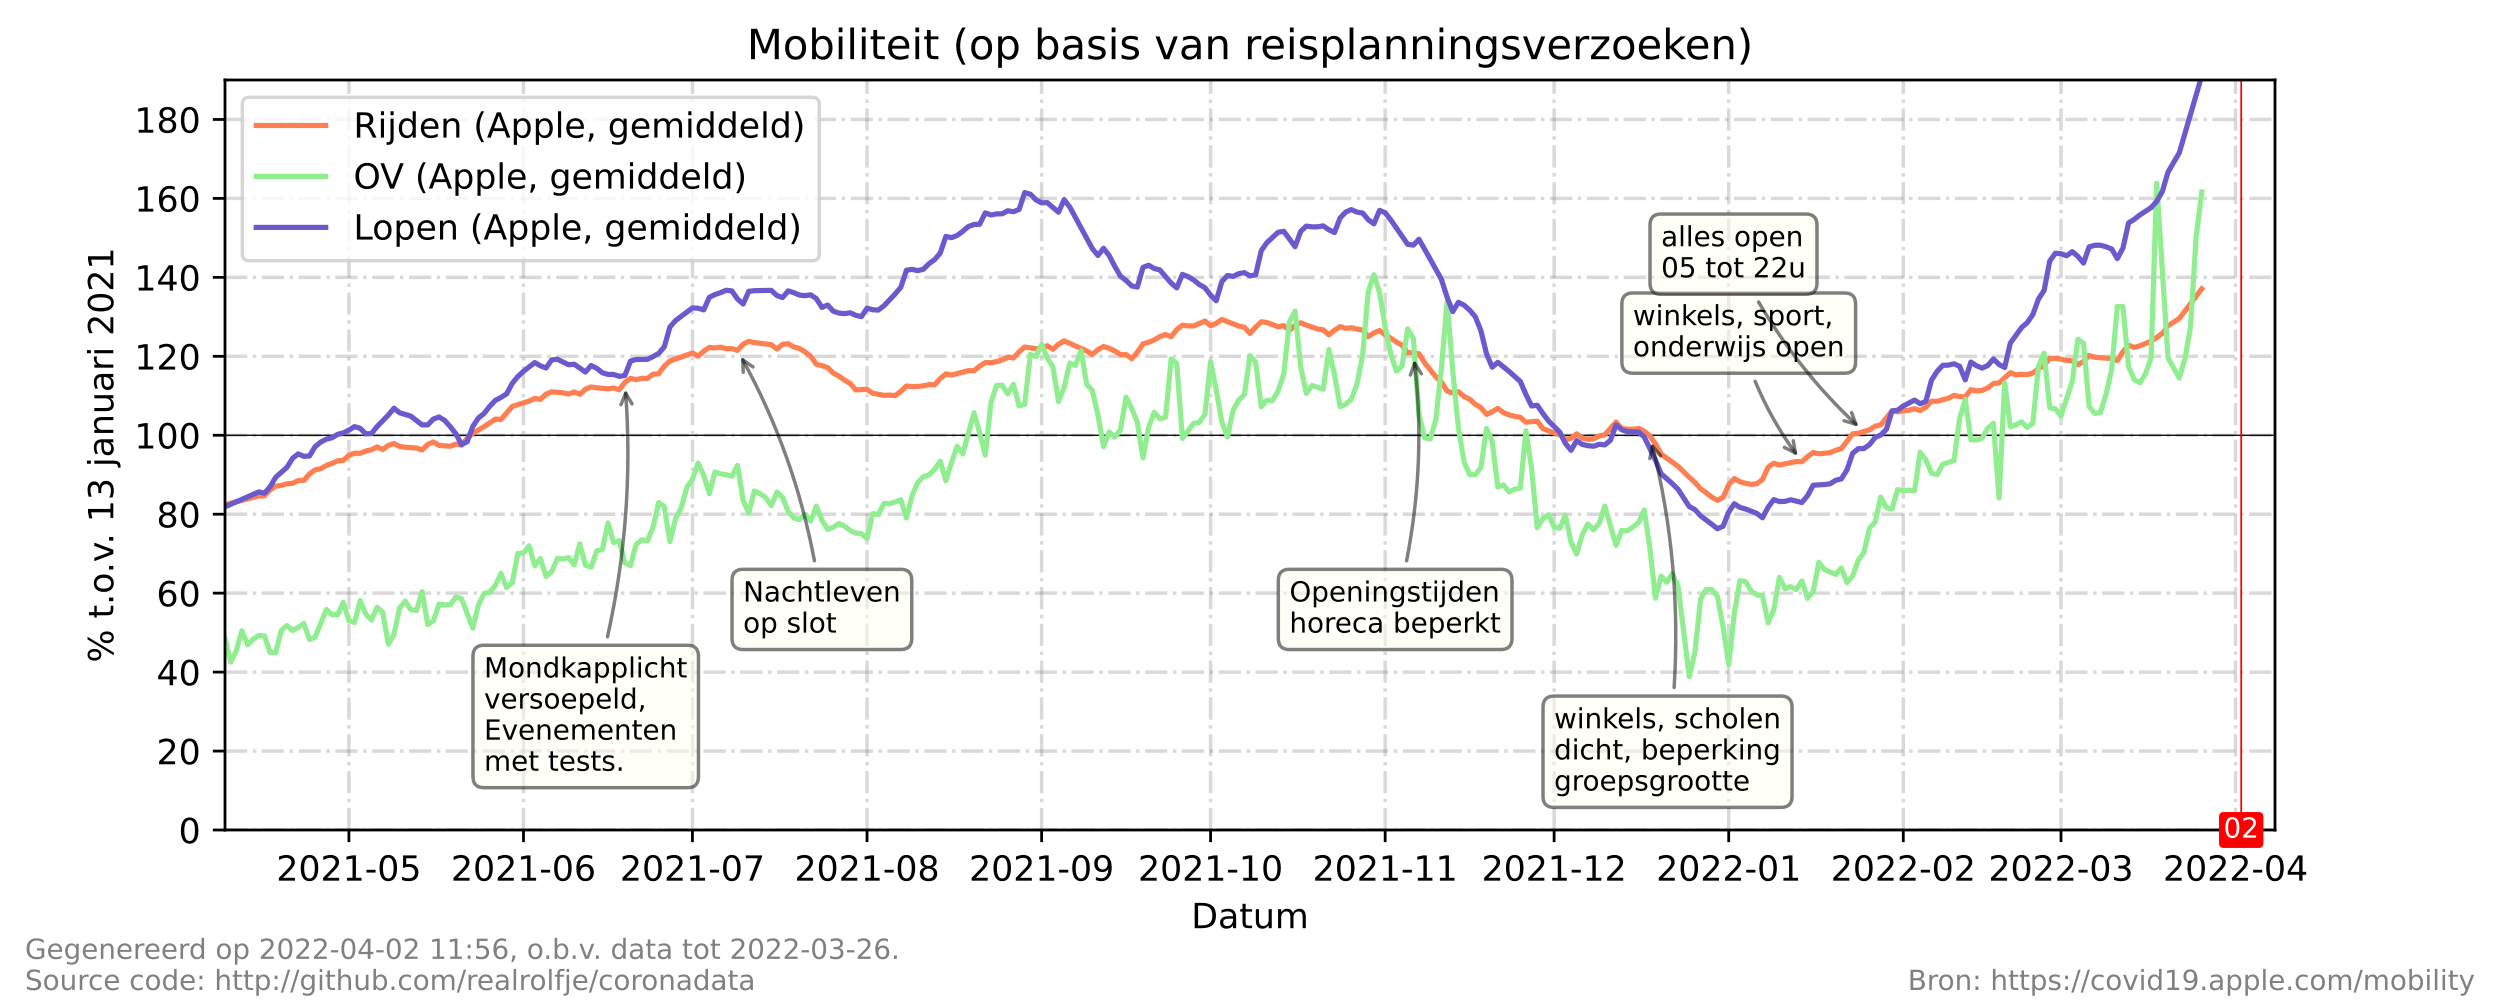 <?xml version="1.0" encoding="utf-8" standalone="no"?>
<!DOCTYPE svg PUBLIC "-//W3C//DTD SVG 1.1//EN"
  "http://www.w3.org/Graphics/SVG/1.1/DTD/svg11.dtd">
<!-- Created with matplotlib (https://matplotlib.org/) -->
<svg height="288pt" version="1.1" viewBox="0 0 720 288" width="720pt" xmlns="http://www.w3.org/2000/svg" xmlns:xlink="http://www.w3.org/1999/xlink">
 <defs>
  <style type="text/css">*{stroke-linecap:butt;stroke-linejoin:round;}</style>
 </defs>
 <g id="figure_1">
  <g id="patch_1">
   <path d="M 0 288 
L 720 288 
L 720 0 
L 0 0 
z
" style="fill:#ffffff;"/>
  </g>
  <g id="axes_1">
   <g id="patch_2">
    <path d="M 64.8 239.04 
L 655.2 239.04 
L 655.2 23.04 
L 64.8 23.04 
z
" style="fill:#ffffff;"/>
   </g>
   <g id="matplotlib.axis_1">
    <g id="xtick_1">
     <g id="line2d_1">
      <path clip-path="url(#p91c91726d1)" d="M 100.484 239.04 
L 100.484 23.04 
" style="fill:none;stroke:#808080;stroke-dasharray:6.4,1.6,1,1.6;stroke-dashoffset:0;stroke-opacity:0.3;"/>
     </g>
     <g id="line2d_2">
      <defs>
       <path d="M 0 0 
L 0 3.5 
" id="mdfc7ca6f2d" style="stroke:#000000;stroke-width:0.8;"/>
      </defs>
      <g>
       <use style="stroke:#000000;stroke-width:0.8;" x="100.484" xlink:href="#mdfc7ca6f2d" y="239.04"/>
      </g>
     </g>
     <g id="text_1">
      <!-- 2021-05 -->
      <g transform="translate(79.592 253.638)scale(0.1 -0.1)">
       <defs>
        <path d="M 19.188 8.297 
L 53.609 8.297 
L 53.609 0 
L 7.328 0 
L 7.328 8.297 
Q 12.938 14.109 22.625 23.891 
Q 32.328 33.688 34.812 36.531 
Q 39.547 41.844 41.422 45.531 
Q 43.312 49.219 43.312 52.781 
Q 43.312 58.594 39.234 62.25 
Q 35.156 65.922 28.609 65.922 
Q 23.969 65.922 18.812 64.312 
Q 13.672 62.703 7.812 59.422 
L 7.812 69.391 
Q 13.766 71.781 18.938 73 
Q 24.125 74.219 28.422 74.219 
Q 39.75 74.219 46.484 68.547 
Q 53.219 62.891 53.219 53.422 
Q 53.219 48.922 51.531 44.891 
Q 49.859 40.875 45.406 35.406 
Q 44.188 33.984 37.641 27.219 
Q 31.109 20.453 19.188 8.297 
z
" id="DejaVuSans-50"/>
        <path d="M 31.781 66.406 
Q 24.172 66.406 20.328 58.906 
Q 16.5 51.422 16.5 36.375 
Q 16.5 21.391 20.328 13.891 
Q 24.172 6.391 31.781 6.391 
Q 39.453 6.391 43.281 13.891 
Q 47.125 21.391 47.125 36.375 
Q 47.125 51.422 43.281 58.906 
Q 39.453 66.406 31.781 66.406 
z
M 31.781 74.219 
Q 44.047 74.219 50.516 64.516 
Q 56.984 54.828 56.984 36.375 
Q 56.984 17.969 50.516 8.266 
Q 44.047 -1.422 31.781 -1.422 
Q 19.531 -1.422 13.062 8.266 
Q 6.594 17.969 6.594 36.375 
Q 6.594 54.828 13.062 64.516 
Q 19.531 74.219 31.781 74.219 
z
" id="DejaVuSans-48"/>
        <path d="M 12.406 8.297 
L 28.516 8.297 
L 28.516 63.922 
L 10.984 60.406 
L 10.984 69.391 
L 28.422 72.906 
L 38.281 72.906 
L 38.281 8.297 
L 54.391 8.297 
L 54.391 0 
L 12.406 0 
z
" id="DejaVuSans-49"/>
        <path d="M 4.891 31.391 
L 31.203 31.391 
L 31.203 23.391 
L 4.891 23.391 
z
" id="DejaVuSans-45"/>
        <path d="M 10.797 72.906 
L 49.516 72.906 
L 49.516 64.594 
L 19.828 64.594 
L 19.828 46.734 
Q 21.969 47.469 24.109 47.828 
Q 26.266 48.188 28.422 48.188 
Q 40.625 48.188 47.75 41.5 
Q 54.891 34.812 54.891 23.391 
Q 54.891 11.625 47.562 5.094 
Q 40.234 -1.422 26.906 -1.422 
Q 22.312 -1.422 17.547 -0.641 
Q 12.797 0.141 7.719 1.703 
L 7.719 11.625 
Q 12.109 9.234 16.797 8.062 
Q 21.484 6.891 26.703 6.891 
Q 35.156 6.891 40.078 11.328 
Q 45.016 15.766 45.016 23.391 
Q 45.016 31 40.078 35.438 
Q 35.156 39.891 26.703 39.891 
Q 22.75 39.891 18.812 39.016 
Q 14.891 38.141 10.797 36.281 
z
" id="DejaVuSans-53"/>
       </defs>
       <use xlink:href="#DejaVuSans-50"/>
       <use x="63.623" xlink:href="#DejaVuSans-48"/>
       <use x="127.246" xlink:href="#DejaVuSans-50"/>
       <use x="190.869" xlink:href="#DejaVuSans-49"/>
       <use x="254.492" xlink:href="#DejaVuSans-45"/>
       <use x="290.576" xlink:href="#DejaVuSans-48"/>
       <use x="354.199" xlink:href="#DejaVuSans-53"/>
      </g>
     </g>
    </g>
    <g id="xtick_2">
     <g id="line2d_3">
      <path clip-path="url(#p91c91726d1)" d="M 150.765 239.04 
L 150.765 23.04 
" style="fill:none;stroke:#808080;stroke-dasharray:6.4,1.6,1,1.6;stroke-dashoffset:0;stroke-opacity:0.3;"/>
     </g>
     <g id="line2d_4">
      <g>
       <use style="stroke:#000000;stroke-width:0.8;" x="150.765" xlink:href="#mdfc7ca6f2d" y="239.04"/>
      </g>
     </g>
     <g id="text_2">
      <!-- 2021-06 -->
      <g transform="translate(129.873 253.638)scale(0.1 -0.1)">
       <defs>
        <path d="M 33.016 40.375 
Q 26.375 40.375 22.484 35.828 
Q 18.609 31.297 18.609 23.391 
Q 18.609 15.531 22.484 10.953 
Q 26.375 6.391 33.016 6.391 
Q 39.656 6.391 43.531 10.953 
Q 47.406 15.531 47.406 23.391 
Q 47.406 31.297 43.531 35.828 
Q 39.656 40.375 33.016 40.375 
z
M 52.594 71.297 
L 52.594 62.312 
Q 48.875 64.062 45.094 64.984 
Q 41.312 65.922 37.594 65.922 
Q 27.828 65.922 22.672 59.328 
Q 17.531 52.734 16.797 39.406 
Q 19.672 43.656 24.016 45.922 
Q 28.375 48.188 33.594 48.188 
Q 44.578 48.188 50.953 41.516 
Q 57.328 34.859 57.328 23.391 
Q 57.328 12.156 50.688 5.359 
Q 44.047 -1.422 33.016 -1.422 
Q 20.359 -1.422 13.672 8.266 
Q 6.984 17.969 6.984 36.375 
Q 6.984 53.656 15.188 63.938 
Q 23.391 74.219 37.203 74.219 
Q 40.922 74.219 44.703 73.484 
Q 48.484 72.75 52.594 71.297 
z
" id="DejaVuSans-54"/>
       </defs>
       <use xlink:href="#DejaVuSans-50"/>
       <use x="63.623" xlink:href="#DejaVuSans-48"/>
       <use x="127.246" xlink:href="#DejaVuSans-50"/>
       <use x="190.869" xlink:href="#DejaVuSans-49"/>
       <use x="254.492" xlink:href="#DejaVuSans-45"/>
       <use x="290.576" xlink:href="#DejaVuSans-48"/>
       <use x="354.199" xlink:href="#DejaVuSans-54"/>
      </g>
     </g>
    </g>
    <g id="xtick_3">
     <g id="line2d_5">
      <path clip-path="url(#p91c91726d1)" d="M 199.424 239.04 
L 199.424 23.04 
" style="fill:none;stroke:#808080;stroke-dasharray:6.4,1.6,1,1.6;stroke-dashoffset:0;stroke-opacity:0.3;"/>
     </g>
     <g id="line2d_6">
      <g>
       <use style="stroke:#000000;stroke-width:0.8;" x="199.424" xlink:href="#mdfc7ca6f2d" y="239.04"/>
      </g>
     </g>
     <g id="text_3">
      <!-- 2021-07 -->
      <g transform="translate(178.533 253.638)scale(0.1 -0.1)">
       <defs>
        <path d="M 8.203 72.906 
L 55.078 72.906 
L 55.078 68.703 
L 28.609 0 
L 18.312 0 
L 43.219 64.594 
L 8.203 64.594 
z
" id="DejaVuSans-55"/>
       </defs>
       <use xlink:href="#DejaVuSans-50"/>
       <use x="63.623" xlink:href="#DejaVuSans-48"/>
       <use x="127.246" xlink:href="#DejaVuSans-50"/>
       <use x="190.869" xlink:href="#DejaVuSans-49"/>
       <use x="254.492" xlink:href="#DejaVuSans-45"/>
       <use x="290.576" xlink:href="#DejaVuSans-48"/>
       <use x="354.199" xlink:href="#DejaVuSans-55"/>
      </g>
     </g>
    </g>
    <g id="xtick_4">
     <g id="line2d_7">
      <path clip-path="url(#p91c91726d1)" d="M 249.705 239.04 
L 249.705 23.04 
" style="fill:none;stroke:#808080;stroke-dasharray:6.4,1.6,1,1.6;stroke-dashoffset:0;stroke-opacity:0.3;"/>
     </g>
     <g id="line2d_8">
      <g>
       <use style="stroke:#000000;stroke-width:0.8;" x="249.705" xlink:href="#mdfc7ca6f2d" y="239.04"/>
      </g>
     </g>
     <g id="text_4">
      <!-- 2021-08 -->
      <g transform="translate(228.814 253.638)scale(0.1 -0.1)">
       <defs>
        <path d="M 31.781 34.625 
Q 24.75 34.625 20.719 30.859 
Q 16.703 27.094 16.703 20.516 
Q 16.703 13.922 20.719 10.156 
Q 24.75 6.391 31.781 6.391 
Q 38.812 6.391 42.859 10.172 
Q 46.922 13.969 46.922 20.516 
Q 46.922 27.094 42.891 30.859 
Q 38.875 34.625 31.781 34.625 
z
M 21.922 38.812 
Q 15.578 40.375 12.031 44.719 
Q 8.5 49.078 8.5 55.328 
Q 8.5 64.062 14.719 69.141 
Q 20.953 74.219 31.781 74.219 
Q 42.672 74.219 48.875 69.141 
Q 55.078 64.062 55.078 55.328 
Q 55.078 49.078 51.531 44.719 
Q 48 40.375 41.703 38.812 
Q 48.828 37.156 52.797 32.312 
Q 56.781 27.484 56.781 20.516 
Q 56.781 9.906 50.312 4.234 
Q 43.844 -1.422 31.781 -1.422 
Q 19.734 -1.422 13.25 4.234 
Q 6.781 9.906 6.781 20.516 
Q 6.781 27.484 10.781 32.312 
Q 14.797 37.156 21.922 38.812 
z
M 18.312 54.391 
Q 18.312 48.734 21.844 45.562 
Q 25.391 42.391 31.781 42.391 
Q 38.141 42.391 41.719 45.562 
Q 45.312 48.734 45.312 54.391 
Q 45.312 60.062 41.719 63.234 
Q 38.141 66.406 31.781 66.406 
Q 25.391 66.406 21.844 63.234 
Q 18.312 60.062 18.312 54.391 
z
" id="DejaVuSans-56"/>
       </defs>
       <use xlink:href="#DejaVuSans-50"/>
       <use x="63.623" xlink:href="#DejaVuSans-48"/>
       <use x="127.246" xlink:href="#DejaVuSans-50"/>
       <use x="190.869" xlink:href="#DejaVuSans-49"/>
       <use x="254.492" xlink:href="#DejaVuSans-45"/>
       <use x="290.576" xlink:href="#DejaVuSans-48"/>
       <use x="354.199" xlink:href="#DejaVuSans-56"/>
      </g>
     </g>
    </g>
    <g id="xtick_5">
     <g id="line2d_9">
      <path clip-path="url(#p91c91726d1)" d="M 299.987 239.04 
L 299.987 23.04 
" style="fill:none;stroke:#808080;stroke-dasharray:6.4,1.6,1,1.6;stroke-dashoffset:0;stroke-opacity:0.3;"/>
     </g>
     <g id="line2d_10">
      <g>
       <use style="stroke:#000000;stroke-width:0.8;" x="299.987" xlink:href="#mdfc7ca6f2d" y="239.04"/>
      </g>
     </g>
     <g id="text_5">
      <!-- 2021-09 -->
      <g transform="translate(279.095 253.638)scale(0.1 -0.1)">
       <defs>
        <path d="M 10.984 1.516 
L 10.984 10.5 
Q 14.703 8.734 18.5 7.812 
Q 22.312 6.891 25.984 6.891 
Q 35.75 6.891 40.891 13.453 
Q 46.047 20.016 46.781 33.406 
Q 43.953 29.203 39.594 26.953 
Q 35.25 24.703 29.984 24.703 
Q 19.047 24.703 12.672 31.312 
Q 6.297 37.938 6.297 49.422 
Q 6.297 60.641 12.938 67.422 
Q 19.578 74.219 30.609 74.219 
Q 43.266 74.219 49.922 64.516 
Q 56.594 54.828 56.594 36.375 
Q 56.594 19.141 48.406 8.859 
Q 40.234 -1.422 26.422 -1.422 
Q 22.703 -1.422 18.891 -0.688 
Q 15.094 0.047 10.984 1.516 
z
M 30.609 32.422 
Q 37.25 32.422 41.125 36.953 
Q 45.016 41.5 45.016 49.422 
Q 45.016 57.281 41.125 61.844 
Q 37.25 66.406 30.609 66.406 
Q 23.969 66.406 20.094 61.844 
Q 16.219 57.281 16.219 49.422 
Q 16.219 41.5 20.094 36.953 
Q 23.969 32.422 30.609 32.422 
z
" id="DejaVuSans-57"/>
       </defs>
       <use xlink:href="#DejaVuSans-50"/>
       <use x="63.623" xlink:href="#DejaVuSans-48"/>
       <use x="127.246" xlink:href="#DejaVuSans-50"/>
       <use x="190.869" xlink:href="#DejaVuSans-49"/>
       <use x="254.492" xlink:href="#DejaVuSans-45"/>
       <use x="290.576" xlink:href="#DejaVuSans-48"/>
       <use x="354.199" xlink:href="#DejaVuSans-57"/>
      </g>
     </g>
    </g>
    <g id="xtick_6">
     <g id="line2d_11">
      <path clip-path="url(#p91c91726d1)" d="M 348.646 239.04 
L 348.646 23.04 
" style="fill:none;stroke:#808080;stroke-dasharray:6.4,1.6,1,1.6;stroke-dashoffset:0;stroke-opacity:0.3;"/>
     </g>
     <g id="line2d_12">
      <g>
       <use style="stroke:#000000;stroke-width:0.8;" x="348.646" xlink:href="#mdfc7ca6f2d" y="239.04"/>
      </g>
     </g>
     <g id="text_6">
      <!-- 2021-10 -->
      <g transform="translate(327.755 253.638)scale(0.1 -0.1)">
       <use xlink:href="#DejaVuSans-50"/>
       <use x="63.623" xlink:href="#DejaVuSans-48"/>
       <use x="127.246" xlink:href="#DejaVuSans-50"/>
       <use x="190.869" xlink:href="#DejaVuSans-49"/>
       <use x="254.492" xlink:href="#DejaVuSans-45"/>
       <use x="290.576" xlink:href="#DejaVuSans-49"/>
       <use x="354.199" xlink:href="#DejaVuSans-48"/>
      </g>
     </g>
    </g>
    <g id="xtick_7">
     <g id="line2d_13">
      <path clip-path="url(#p91c91726d1)" d="M 398.927 239.04 
L 398.927 23.04 
" style="fill:none;stroke:#808080;stroke-dasharray:6.4,1.6,1,1.6;stroke-dashoffset:0;stroke-opacity:0.3;"/>
     </g>
     <g id="line2d_14">
      <g>
       <use style="stroke:#000000;stroke-width:0.8;" x="398.927" xlink:href="#mdfc7ca6f2d" y="239.04"/>
      </g>
     </g>
     <g id="text_7">
      <!-- 2021-11 -->
      <g transform="translate(378.036 253.638)scale(0.1 -0.1)">
       <use xlink:href="#DejaVuSans-50"/>
       <use x="63.623" xlink:href="#DejaVuSans-48"/>
       <use x="127.246" xlink:href="#DejaVuSans-50"/>
       <use x="190.869" xlink:href="#DejaVuSans-49"/>
       <use x="254.492" xlink:href="#DejaVuSans-45"/>
       <use x="290.576" xlink:href="#DejaVuSans-49"/>
       <use x="354.199" xlink:href="#DejaVuSans-49"/>
      </g>
     </g>
    </g>
    <g id="xtick_8">
     <g id="line2d_15">
      <path clip-path="url(#p91c91726d1)" d="M 447.587 239.04 
L 447.587 23.04 
" style="fill:none;stroke:#808080;stroke-dasharray:6.4,1.6,1,1.6;stroke-dashoffset:0;stroke-opacity:0.3;"/>
     </g>
     <g id="line2d_16">
      <g>
       <use style="stroke:#000000;stroke-width:0.8;" x="447.587" xlink:href="#mdfc7ca6f2d" y="239.04"/>
      </g>
     </g>
     <g id="text_8">
      <!-- 2021-12 -->
      <g transform="translate(426.695 253.638)scale(0.1 -0.1)">
       <use xlink:href="#DejaVuSans-50"/>
       <use x="63.623" xlink:href="#DejaVuSans-48"/>
       <use x="127.246" xlink:href="#DejaVuSans-50"/>
       <use x="190.869" xlink:href="#DejaVuSans-49"/>
       <use x="254.492" xlink:href="#DejaVuSans-45"/>
       <use x="290.576" xlink:href="#DejaVuSans-49"/>
       <use x="354.199" xlink:href="#DejaVuSans-50"/>
      </g>
     </g>
    </g>
    <g id="xtick_9">
     <g id="line2d_17">
      <path clip-path="url(#p91c91726d1)" d="M 497.868 239.04 
L 497.868 23.04 
" style="fill:none;stroke:#808080;stroke-dasharray:6.4,1.6,1,1.6;stroke-dashoffset:0;stroke-opacity:0.3;"/>
     </g>
     <g id="line2d_18">
      <g>
       <use style="stroke:#000000;stroke-width:0.8;" x="497.868" xlink:href="#mdfc7ca6f2d" y="239.04"/>
      </g>
     </g>
     <g id="text_9">
      <!-- 2022-01 -->
      <g transform="translate(476.977 253.638)scale(0.1 -0.1)">
       <use xlink:href="#DejaVuSans-50"/>
       <use x="63.623" xlink:href="#DejaVuSans-48"/>
       <use x="127.246" xlink:href="#DejaVuSans-50"/>
       <use x="190.869" xlink:href="#DejaVuSans-50"/>
       <use x="254.492" xlink:href="#DejaVuSans-45"/>
       <use x="290.576" xlink:href="#DejaVuSans-48"/>
       <use x="354.199" xlink:href="#DejaVuSans-49"/>
      </g>
     </g>
    </g>
    <g id="xtick_10">
     <g id="line2d_19">
      <path clip-path="url(#p91c91726d1)" d="M 548.149 239.04 
L 548.149 23.04 
" style="fill:none;stroke:#808080;stroke-dasharray:6.4,1.6,1,1.6;stroke-dashoffset:0;stroke-opacity:0.3;"/>
     </g>
     <g id="line2d_20">
      <g>
       <use style="stroke:#000000;stroke-width:0.8;" x="548.149" xlink:href="#mdfc7ca6f2d" y="239.04"/>
      </g>
     </g>
     <g id="text_10">
      <!-- 2022-02 -->
      <g transform="translate(527.258 253.638)scale(0.1 -0.1)">
       <use xlink:href="#DejaVuSans-50"/>
       <use x="63.623" xlink:href="#DejaVuSans-48"/>
       <use x="127.246" xlink:href="#DejaVuSans-50"/>
       <use x="190.869" xlink:href="#DejaVuSans-50"/>
       <use x="254.492" xlink:href="#DejaVuSans-45"/>
       <use x="290.576" xlink:href="#DejaVuSans-48"/>
       <use x="354.199" xlink:href="#DejaVuSans-50"/>
      </g>
     </g>
    </g>
    <g id="xtick_11">
     <g id="line2d_21">
      <path clip-path="url(#p91c91726d1)" d="M 593.565 239.04 
L 593.565 23.04 
" style="fill:none;stroke:#808080;stroke-dasharray:6.4,1.6,1,1.6;stroke-dashoffset:0;stroke-opacity:0.3;"/>
     </g>
     <g id="line2d_22">
      <g>
       <use style="stroke:#000000;stroke-width:0.8;" x="593.565" xlink:href="#mdfc7ca6f2d" y="239.04"/>
      </g>
     </g>
     <g id="text_11">
      <!-- 2022-03 -->
      <g transform="translate(572.673 253.638)scale(0.1 -0.1)">
       <defs>
        <path d="M 40.578 39.312 
Q 47.656 37.797 51.625 33 
Q 55.609 28.219 55.609 21.188 
Q 55.609 10.406 48.188 4.484 
Q 40.766 -1.422 27.094 -1.422 
Q 22.516 -1.422 17.656 -0.516 
Q 12.797 0.391 7.625 2.203 
L 7.625 11.719 
Q 11.719 9.328 16.594 8.109 
Q 21.484 6.891 26.812 6.891 
Q 36.078 6.891 40.938 10.547 
Q 45.797 14.203 45.797 21.188 
Q 45.797 27.641 41.281 31.266 
Q 36.766 34.906 28.719 34.906 
L 20.219 34.906 
L 20.219 43.016 
L 29.109 43.016 
Q 36.375 43.016 40.234 45.922 
Q 44.094 48.828 44.094 54.297 
Q 44.094 59.906 40.109 62.906 
Q 36.141 65.922 28.719 65.922 
Q 24.656 65.922 20.016 65.031 
Q 15.375 64.156 9.812 62.312 
L 9.812 71.094 
Q 15.438 72.656 20.344 73.438 
Q 25.25 74.219 29.594 74.219 
Q 40.828 74.219 47.359 69.109 
Q 53.906 64.016 53.906 55.328 
Q 53.906 49.266 50.438 45.094 
Q 46.969 40.922 40.578 39.312 
z
" id="DejaVuSans-51"/>
       </defs>
       <use xlink:href="#DejaVuSans-50"/>
       <use x="63.623" xlink:href="#DejaVuSans-48"/>
       <use x="127.246" xlink:href="#DejaVuSans-50"/>
       <use x="190.869" xlink:href="#DejaVuSans-50"/>
       <use x="254.492" xlink:href="#DejaVuSans-45"/>
       <use x="290.576" xlink:href="#DejaVuSans-48"/>
       <use x="354.199" xlink:href="#DejaVuSans-51"/>
      </g>
     </g>
    </g>
    <g id="xtick_12">
     <g id="line2d_23">
      <path clip-path="url(#p91c91726d1)" d="M 643.846 239.04 
L 643.846 23.04 
" style="fill:none;stroke:#808080;stroke-dasharray:6.4,1.6,1,1.6;stroke-dashoffset:0;stroke-opacity:0.3;"/>
     </g>
     <g id="line2d_24">
      <g>
       <use style="stroke:#000000;stroke-width:0.8;" x="643.846" xlink:href="#mdfc7ca6f2d" y="239.04"/>
      </g>
     </g>
     <g id="text_12">
      <!-- 2022-04 -->
      <g transform="translate(622.955 253.638)scale(0.1 -0.1)">
       <defs>
        <path d="M 37.797 64.312 
L 12.891 25.391 
L 37.797 25.391 
z
M 35.203 72.906 
L 47.609 72.906 
L 47.609 25.391 
L 58.016 25.391 
L 58.016 17.188 
L 47.609 17.188 
L 47.609 0 
L 37.797 0 
L 37.797 17.188 
L 4.891 17.188 
L 4.891 26.703 
z
" id="DejaVuSans-52"/>
       </defs>
       <use xlink:href="#DejaVuSans-50"/>
       <use x="63.623" xlink:href="#DejaVuSans-48"/>
       <use x="127.246" xlink:href="#DejaVuSans-50"/>
       <use x="190.869" xlink:href="#DejaVuSans-50"/>
       <use x="254.492" xlink:href="#DejaVuSans-45"/>
       <use x="290.576" xlink:href="#DejaVuSans-48"/>
       <use x="354.199" xlink:href="#DejaVuSans-52"/>
      </g>
     </g>
    </g>
    <g id="text_13">
     <!-- Datum -->
     <g transform="translate(343.087 267.317)scale(0.1 -0.1)">
      <defs>
       <path d="M 19.672 64.797 
L 19.672 8.109 
L 31.594 8.109 
Q 46.688 8.109 53.688 14.938 
Q 60.688 21.781 60.688 36.531 
Q 60.688 51.172 53.688 57.984 
Q 46.688 64.797 31.594 64.797 
z
M 9.812 72.906 
L 30.078 72.906 
Q 51.266 72.906 61.172 64.094 
Q 71.094 55.281 71.094 36.531 
Q 71.094 17.672 61.125 8.828 
Q 51.172 0 30.078 0 
L 9.812 0 
z
" id="DejaVuSans-68"/>
       <path d="M 34.281 27.484 
Q 23.391 27.484 19.188 25 
Q 14.984 22.516 14.984 16.5 
Q 14.984 11.719 18.141 8.906 
Q 21.297 6.109 26.703 6.109 
Q 34.188 6.109 38.703 11.406 
Q 43.219 16.703 43.219 25.484 
L 43.219 27.484 
z
M 52.203 31.203 
L 52.203 0 
L 43.219 0 
L 43.219 8.297 
Q 40.141 3.328 35.547 0.953 
Q 30.953 -1.422 24.312 -1.422 
Q 15.922 -1.422 10.953 3.297 
Q 6 8.016 6 15.922 
Q 6 25.141 12.172 29.828 
Q 18.359 34.516 30.609 34.516 
L 43.219 34.516 
L 43.219 35.406 
Q 43.219 41.609 39.141 45 
Q 35.062 48.391 27.688 48.391 
Q 23 48.391 18.547 47.266 
Q 14.109 46.141 10.016 43.891 
L 10.016 52.203 
Q 14.938 54.109 19.578 55.047 
Q 24.219 56 28.609 56 
Q 40.484 56 46.344 49.844 
Q 52.203 43.703 52.203 31.203 
z
" id="DejaVuSans-97"/>
       <path d="M 18.312 70.219 
L 18.312 54.688 
L 36.812 54.688 
L 36.812 47.703 
L 18.312 47.703 
L 18.312 18.016 
Q 18.312 11.328 20.141 9.422 
Q 21.969 7.516 27.594 7.516 
L 36.812 7.516 
L 36.812 0 
L 27.594 0 
Q 17.188 0 13.234 3.875 
Q 9.281 7.766 9.281 18.016 
L 9.281 47.703 
L 2.688 47.703 
L 2.688 54.688 
L 9.281 54.688 
L 9.281 70.219 
z
" id="DejaVuSans-116"/>
       <path d="M 8.5 21.578 
L 8.5 54.688 
L 17.484 54.688 
L 17.484 21.922 
Q 17.484 14.156 20.5 10.266 
Q 23.531 6.391 29.594 6.391 
Q 36.859 6.391 41.078 11.031 
Q 45.312 15.672 45.312 23.688 
L 45.312 54.688 
L 54.297 54.688 
L 54.297 0 
L 45.312 0 
L 45.312 8.406 
Q 42.047 3.422 37.719 1 
Q 33.406 -1.422 27.688 -1.422 
Q 18.266 -1.422 13.375 4.438 
Q 8.5 10.297 8.5 21.578 
z
M 31.109 56 
z
" id="DejaVuSans-117"/>
       <path d="M 52 44.188 
Q 55.375 50.25 60.062 53.125 
Q 64.75 56 71.094 56 
Q 79.641 56 84.281 50.016 
Q 88.922 44.047 88.922 33.016 
L 88.922 0 
L 79.891 0 
L 79.891 32.719 
Q 79.891 40.578 77.094 44.375 
Q 74.312 48.188 68.609 48.188 
Q 61.625 48.188 57.562 43.547 
Q 53.516 38.922 53.516 30.906 
L 53.516 0 
L 44.484 0 
L 44.484 32.719 
Q 44.484 40.625 41.703 44.406 
Q 38.922 48.188 33.109 48.188 
Q 26.219 48.188 22.156 43.531 
Q 18.109 38.875 18.109 30.906 
L 18.109 0 
L 9.078 0 
L 9.078 54.688 
L 18.109 54.688 
L 18.109 46.188 
Q 21.188 51.219 25.484 53.609 
Q 29.781 56 35.688 56 
Q 41.656 56 45.828 52.969 
Q 50 49.953 52 44.188 
z
" id="DejaVuSans-109"/>
      </defs>
      <use xlink:href="#DejaVuSans-68"/>
      <use x="77.002" xlink:href="#DejaVuSans-97"/>
      <use x="138.281" xlink:href="#DejaVuSans-116"/>
      <use x="177.49" xlink:href="#DejaVuSans-117"/>
      <use x="240.869" xlink:href="#DejaVuSans-109"/>
     </g>
    </g>
   </g>
   <g id="matplotlib.axis_2">
    <g id="ytick_1">
     <g id="line2d_25">
      <path clip-path="url(#p91c91726d1)" d="M 64.8 239.04 
L 655.2 239.04 
" style="fill:none;stroke:#808080;stroke-dasharray:6.4,1.6,1,1.6;stroke-dashoffset:0;stroke-opacity:0.3;"/>
     </g>
     <g id="line2d_26">
      <defs>
       <path d="M 0 0 
L -3.5 0 
" id="m9c9aa7371d" style="stroke:#000000;stroke-width:0.8;"/>
      </defs>
      <g>
       <use style="stroke:#000000;stroke-width:0.8;" x="64.8" xlink:href="#m9c9aa7371d" y="239.04"/>
      </g>
     </g>
     <g id="text_14">
      <!-- 0 -->
      <g transform="translate(51.438 242.839)scale(0.1 -0.1)">
       <use xlink:href="#DejaVuSans-48"/>
      </g>
     </g>
    </g>
    <g id="ytick_2">
     <g id="line2d_27">
      <path clip-path="url(#p91c91726d1)" d="M 64.8 216.303 
L 655.2 216.303 
" style="fill:none;stroke:#808080;stroke-dasharray:6.4,1.6,1,1.6;stroke-dashoffset:0;stroke-opacity:0.3;"/>
     </g>
     <g id="line2d_28">
      <g>
       <use style="stroke:#000000;stroke-width:0.8;" x="64.8" xlink:href="#m9c9aa7371d" y="216.303"/>
      </g>
     </g>
     <g id="text_15">
      <!-- 20 -->
      <g transform="translate(45.075 220.102)scale(0.1 -0.1)">
       <use xlink:href="#DejaVuSans-50"/>
       <use x="63.623" xlink:href="#DejaVuSans-48"/>
      </g>
     </g>
    </g>
    <g id="ytick_3">
     <g id="line2d_29">
      <path clip-path="url(#p91c91726d1)" d="M 64.8 193.566 
L 655.2 193.566 
" style="fill:none;stroke:#808080;stroke-dasharray:6.4,1.6,1,1.6;stroke-dashoffset:0;stroke-opacity:0.3;"/>
     </g>
     <g id="line2d_30">
      <g>
       <use style="stroke:#000000;stroke-width:0.8;" x="64.8" xlink:href="#m9c9aa7371d" y="193.566"/>
      </g>
     </g>
     <g id="text_16">
      <!-- 40 -->
      <g transform="translate(45.075 197.366)scale(0.1 -0.1)">
       <use xlink:href="#DejaVuSans-52"/>
       <use x="63.623" xlink:href="#DejaVuSans-48"/>
      </g>
     </g>
    </g>
    <g id="ytick_4">
     <g id="line2d_31">
      <path clip-path="url(#p91c91726d1)" d="M 64.8 170.829 
L 655.2 170.829 
" style="fill:none;stroke:#808080;stroke-dasharray:6.4,1.6,1,1.6;stroke-dashoffset:0;stroke-opacity:0.3;"/>
     </g>
     <g id="line2d_32">
      <g>
       <use style="stroke:#000000;stroke-width:0.8;" x="64.8" xlink:href="#m9c9aa7371d" y="170.829"/>
      </g>
     </g>
     <g id="text_17">
      <!-- 60 -->
      <g transform="translate(45.075 174.629)scale(0.1 -0.1)">
       <use xlink:href="#DejaVuSans-54"/>
       <use x="63.623" xlink:href="#DejaVuSans-48"/>
      </g>
     </g>
    </g>
    <g id="ytick_5">
     <g id="line2d_33">
      <path clip-path="url(#p91c91726d1)" d="M 64.8 148.093 
L 655.2 148.093 
" style="fill:none;stroke:#808080;stroke-dasharray:6.4,1.6,1,1.6;stroke-dashoffset:0;stroke-opacity:0.3;"/>
     </g>
     <g id="line2d_34">
      <g>
       <use style="stroke:#000000;stroke-width:0.8;" x="64.8" xlink:href="#m9c9aa7371d" y="148.093"/>
      </g>
     </g>
     <g id="text_18">
      <!-- 80 -->
      <g transform="translate(45.075 151.892)scale(0.1 -0.1)">
       <use xlink:href="#DejaVuSans-56"/>
       <use x="63.623" xlink:href="#DejaVuSans-48"/>
      </g>
     </g>
    </g>
    <g id="ytick_6">
     <g id="line2d_35">
      <path clip-path="url(#p91c91726d1)" d="M 64.8 125.356 
L 655.2 125.356 
" style="fill:none;stroke:#808080;stroke-dasharray:6.4,1.6,1,1.6;stroke-dashoffset:0;stroke-opacity:0.3;"/>
     </g>
     <g id="line2d_36">
      <g>
       <use style="stroke:#000000;stroke-width:0.8;" x="64.8" xlink:href="#m9c9aa7371d" y="125.356"/>
      </g>
     </g>
     <g id="text_19">
      <!-- 100 -->
      <g transform="translate(38.712 129.155)scale(0.1 -0.1)">
       <use xlink:href="#DejaVuSans-49"/>
       <use x="63.623" xlink:href="#DejaVuSans-48"/>
       <use x="127.246" xlink:href="#DejaVuSans-48"/>
      </g>
     </g>
    </g>
    <g id="ytick_7">
     <g id="line2d_37">
      <path clip-path="url(#p91c91726d1)" d="M 64.8 102.619 
L 655.2 102.619 
" style="fill:none;stroke:#808080;stroke-dasharray:6.4,1.6,1,1.6;stroke-dashoffset:0;stroke-opacity:0.3;"/>
     </g>
     <g id="line2d_38">
      <g>
       <use style="stroke:#000000;stroke-width:0.8;" x="64.8" xlink:href="#m9c9aa7371d" y="102.619"/>
      </g>
     </g>
     <g id="text_20">
      <!-- 120 -->
      <g transform="translate(38.712 106.418)scale(0.1 -0.1)">
       <use xlink:href="#DejaVuSans-49"/>
       <use x="63.623" xlink:href="#DejaVuSans-50"/>
       <use x="127.246" xlink:href="#DejaVuSans-48"/>
      </g>
     </g>
    </g>
    <g id="ytick_8">
     <g id="line2d_39">
      <path clip-path="url(#p91c91726d1)" d="M 64.8 79.882 
L 655.2 79.882 
" style="fill:none;stroke:#808080;stroke-dasharray:6.4,1.6,1,1.6;stroke-dashoffset:0;stroke-opacity:0.3;"/>
     </g>
     <g id="line2d_40">
      <g>
       <use style="stroke:#000000;stroke-width:0.8;" x="64.8" xlink:href="#m9c9aa7371d" y="79.882"/>
      </g>
     </g>
     <g id="text_21">
      <!-- 140 -->
      <g transform="translate(38.712 83.681)scale(0.1 -0.1)">
       <use xlink:href="#DejaVuSans-49"/>
       <use x="63.623" xlink:href="#DejaVuSans-52"/>
       <use x="127.246" xlink:href="#DejaVuSans-48"/>
      </g>
     </g>
    </g>
    <g id="ytick_9">
     <g id="line2d_41">
      <path clip-path="url(#p91c91726d1)" d="M 64.8 57.145 
L 655.2 57.145 
" style="fill:none;stroke:#808080;stroke-dasharray:6.4,1.6,1,1.6;stroke-dashoffset:0;stroke-opacity:0.3;"/>
     </g>
     <g id="line2d_42">
      <g>
       <use style="stroke:#000000;stroke-width:0.8;" x="64.8" xlink:href="#m9c9aa7371d" y="57.145"/>
      </g>
     </g>
     <g id="text_22">
      <!-- 160 -->
      <g transform="translate(38.712 60.944)scale(0.1 -0.1)">
       <use xlink:href="#DejaVuSans-49"/>
       <use x="63.623" xlink:href="#DejaVuSans-54"/>
       <use x="127.246" xlink:href="#DejaVuSans-48"/>
      </g>
     </g>
    </g>
    <g id="ytick_10">
     <g id="line2d_43">
      <path clip-path="url(#p91c91726d1)" d="M 64.8 34.408 
L 655.2 34.408 
" style="fill:none;stroke:#808080;stroke-dasharray:6.4,1.6,1,1.6;stroke-dashoffset:0;stroke-opacity:0.3;"/>
     </g>
     <g id="line2d_44">
      <g>
       <use style="stroke:#000000;stroke-width:0.8;" x="64.8" xlink:href="#m9c9aa7371d" y="34.408"/>
      </g>
     </g>
     <g id="text_23">
      <!-- 180 -->
      <g transform="translate(38.712 38.208)scale(0.1 -0.1)">
       <use xlink:href="#DejaVuSans-49"/>
       <use x="63.623" xlink:href="#DejaVuSans-56"/>
       <use x="127.246" xlink:href="#DejaVuSans-48"/>
      </g>
     </g>
    </g>
    <g id="text_24">
     <!-- % t.o.v. 13 januari 2021 -->
     <g transform="translate(32.633 190.805)rotate(-90)scale(0.1 -0.1)">
      <defs>
       <path d="M 72.703 32.078 
Q 68.453 32.078 66.031 28.469 
Q 63.625 24.859 63.625 18.406 
Q 63.625 12.062 66.031 8.422 
Q 68.453 4.781 72.703 4.781 
Q 76.859 4.781 79.266 8.422 
Q 81.688 12.062 81.688 18.406 
Q 81.688 24.812 79.266 28.438 
Q 76.859 32.078 72.703 32.078 
z
M 72.703 38.281 
Q 80.422 38.281 84.953 32.906 
Q 89.5 27.547 89.5 18.406 
Q 89.5 9.281 84.938 3.922 
Q 80.375 -1.422 72.703 -1.422 
Q 64.891 -1.422 60.344 3.922 
Q 55.812 9.281 55.812 18.406 
Q 55.812 27.594 60.375 32.938 
Q 64.938 38.281 72.703 38.281 
z
M 22.312 68.016 
Q 18.109 68.016 15.688 64.375 
Q 13.281 60.75 13.281 54.391 
Q 13.281 47.953 15.672 44.328 
Q 18.062 40.719 22.312 40.719 
Q 26.562 40.719 28.969 44.328 
Q 31.391 47.953 31.391 54.391 
Q 31.391 60.688 28.953 64.344 
Q 26.516 68.016 22.312 68.016 
z
M 66.406 74.219 
L 74.219 74.219 
L 28.609 -1.422 
L 20.797 -1.422 
z
M 22.312 74.219 
Q 30.031 74.219 34.609 68.875 
Q 39.203 63.531 39.203 54.391 
Q 39.203 45.172 34.641 39.844 
Q 30.078 34.516 22.312 34.516 
Q 14.547 34.516 10.031 39.859 
Q 5.516 45.219 5.516 54.391 
Q 5.516 63.484 10.047 68.844 
Q 14.594 74.219 22.312 74.219 
z
" id="DejaVuSans-37"/>
       <path id="DejaVuSans-32"/>
       <path d="M 10.688 12.406 
L 21 12.406 
L 21 0 
L 10.688 0 
z
" id="DejaVuSans-46"/>
       <path d="M 30.609 48.391 
Q 23.391 48.391 19.188 42.75 
Q 14.984 37.109 14.984 27.297 
Q 14.984 17.484 19.156 11.844 
Q 23.344 6.203 30.609 6.203 
Q 37.797 6.203 41.984 11.859 
Q 46.188 17.531 46.188 27.297 
Q 46.188 37.016 41.984 42.703 
Q 37.797 48.391 30.609 48.391 
z
M 30.609 56 
Q 42.328 56 49.016 48.375 
Q 55.719 40.766 55.719 27.297 
Q 55.719 13.875 49.016 6.219 
Q 42.328 -1.422 30.609 -1.422 
Q 18.844 -1.422 12.172 6.219 
Q 5.516 13.875 5.516 27.297 
Q 5.516 40.766 12.172 48.375 
Q 18.844 56 30.609 56 
z
" id="DejaVuSans-111"/>
       <path d="M 2.984 54.688 
L 12.5 54.688 
L 29.594 8.797 
L 46.688 54.688 
L 56.203 54.688 
L 35.688 0 
L 23.484 0 
z
" id="DejaVuSans-118"/>
       <path d="M 9.422 54.688 
L 18.406 54.688 
L 18.406 -0.984 
Q 18.406 -11.422 14.422 -16.109 
Q 10.453 -20.797 1.609 -20.797 
L -1.812 -20.797 
L -1.812 -13.188 
L 0.594 -13.188 
Q 5.719 -13.188 7.562 -10.812 
Q 9.422 -8.453 9.422 -0.984 
z
M 9.422 75.984 
L 18.406 75.984 
L 18.406 64.594 
L 9.422 64.594 
z
" id="DejaVuSans-106"/>
       <path d="M 54.891 33.016 
L 54.891 0 
L 45.906 0 
L 45.906 32.719 
Q 45.906 40.484 42.875 44.328 
Q 39.844 48.188 33.797 48.188 
Q 26.516 48.188 22.312 43.547 
Q 18.109 38.922 18.109 30.906 
L 18.109 0 
L 9.078 0 
L 9.078 54.688 
L 18.109 54.688 
L 18.109 46.188 
Q 21.344 51.125 25.703 53.562 
Q 30.078 56 35.797 56 
Q 45.219 56 50.047 50.172 
Q 54.891 44.344 54.891 33.016 
z
" id="DejaVuSans-110"/>
       <path d="M 41.109 46.297 
Q 39.594 47.172 37.812 47.578 
Q 36.031 48 33.891 48 
Q 26.266 48 22.188 43.047 
Q 18.109 38.094 18.109 28.812 
L 18.109 0 
L 9.078 0 
L 9.078 54.688 
L 18.109 54.688 
L 18.109 46.188 
Q 20.953 51.172 25.484 53.578 
Q 30.031 56 36.531 56 
Q 37.453 56 38.578 55.875 
Q 39.703 55.766 41.062 55.516 
z
" id="DejaVuSans-114"/>
       <path d="M 9.422 54.688 
L 18.406 54.688 
L 18.406 0 
L 9.422 0 
z
M 9.422 75.984 
L 18.406 75.984 
L 18.406 64.594 
L 9.422 64.594 
z
" id="DejaVuSans-105"/>
      </defs>
      <use xlink:href="#DejaVuSans-37"/>
      <use x="95.02" xlink:href="#DejaVuSans-32"/>
      <use x="126.807" xlink:href="#DejaVuSans-116"/>
      <use x="166.016" xlink:href="#DejaVuSans-46"/>
      <use x="197.803" xlink:href="#DejaVuSans-111"/>
      <use x="257.234" xlink:href="#DejaVuSans-46"/>
      <use x="289.021" xlink:href="#DejaVuSans-118"/>
      <use x="340.451" xlink:href="#DejaVuSans-46"/>
      <use x="372.238" xlink:href="#DejaVuSans-32"/>
      <use x="404.025" xlink:href="#DejaVuSans-49"/>
      <use x="467.648" xlink:href="#DejaVuSans-51"/>
      <use x="531.271" xlink:href="#DejaVuSans-32"/>
      <use x="563.059" xlink:href="#DejaVuSans-106"/>
      <use x="590.842" xlink:href="#DejaVuSans-97"/>
      <use x="652.121" xlink:href="#DejaVuSans-110"/>
      <use x="715.5" xlink:href="#DejaVuSans-117"/>
      <use x="778.879" xlink:href="#DejaVuSans-97"/>
      <use x="840.158" xlink:href="#DejaVuSans-114"/>
      <use x="881.271" xlink:href="#DejaVuSans-105"/>
      <use x="909.055" xlink:href="#DejaVuSans-32"/>
      <use x="940.842" xlink:href="#DejaVuSans-50"/>
      <use x="1004.465" xlink:href="#DejaVuSans-48"/>
      <use x="1068.088" xlink:href="#DejaVuSans-50"/>
      <use x="1131.711" xlink:href="#DejaVuSans-49"/>
     </g>
    </g>
   </g>
   <g id="line2d_45">
    <path clip-path="url(#p91c91726d1)" d="M 64.8 125.356 
L 655.2 125.356 
" style="fill:none;stroke:#000000;stroke-linecap:square;stroke-width:0.4;"/>
   </g>
   <g id="line2d_46">
    <path clip-path="url(#p91c91726d1)" d="M 64.8 145.343 
L 74.532 142.839 
L 76.154 142.809 
L 77.776 141.1 
L 79.398 140.034 
L 81.02 139.804 
L 82.642 139.346 
L 84.264 139.173 
L 85.886 138.414 
L 87.508 138.318 
L 89.13 136.501 
L 90.752 135.317 
L 92.374 135 
L 93.996 134.04 
L 95.618 133.453 
L 97.24 132.735 
L 98.862 132.589 
L 100.484 131.11 
L 102.105 130.542 
L 103.727 130.557 
L 105.349 129.896 
L 106.971 129.539 
L 108.593 128.73 
L 110.215 129.471 
L 111.837 128.289 
L 113.459 127.755 
L 115.081 128.57 
L 116.703 128.811 
L 119.947 129.031 
L 121.569 129.594 
L 123.191 128 
L 124.813 127.297 
L 126.435 128.287 
L 129.679 128.516 
L 131.301 127.901 
L 132.923 128.198 
L 134.545 126.271 
L 136.167 124.779 
L 139.411 122.884 
L 142.655 120.71 
L 144.277 120.801 
L 147.521 117.043 
L 152.387 115.516 
L 154.009 114.74 
L 155.631 115.012 
L 157.253 113.521 
L 158.875 112.836 
L 162.119 113.122 
L 163.741 113.466 
L 165.363 112.899 
L 166.985 113.544 
L 168.607 112.089 
L 170.229 111.436 
L 171.851 111.687 
L 175.095 111.971 
L 176.716 111.743 
L 178.338 112.262 
L 179.96 110.124 
L 181.582 108.956 
L 183.204 109.362 
L 184.826 108.95 
L 186.448 108.988 
L 188.07 107.764 
L 189.692 107.63 
L 191.314 105.461 
L 192.936 103.976 
L 199.424 101.666 
L 201.046 102.576 
L 202.668 101.156 
L 204.29 100.048 
L 205.912 100.204 
L 207.534 100.001 
L 209.156 100.441 
L 210.778 100.406 
L 212.4 100.915 
L 214.022 99.124 
L 215.644 98.31 
L 217.266 98.656 
L 222.132 99.271 
L 223.754 100.522 
L 225.376 99.177 
L 226.998 98.992 
L 228.62 99.945 
L 230.242 100.361 
L 231.864 101.358 
L 233.486 102.617 
L 235.108 104.907 
L 236.73 105.305 
L 238.352 105.862 
L 239.974 107.446 
L 241.596 108.312 
L 243.218 109.488 
L 244.84 110.418 
L 246.462 112.301 
L 248.084 112.161 
L 249.705 112.176 
L 251.327 113.248 
L 254.571 113.854 
L 256.193 113.791 
L 257.815 113.936 
L 259.437 112.72 
L 261.059 111.183 
L 262.681 111.325 
L 264.303 111.297 
L 265.925 111.132 
L 267.547 110.785 
L 269.169 110.823 
L 270.791 109.032 
L 272.413 107.687 
L 274.035 108.015 
L 278.901 106.745 
L 280.523 106.79 
L 282.145 105.439 
L 283.767 104.418 
L 285.389 104.466 
L 287.011 104.135 
L 288.633 103.66 
L 290.255 102.881 
L 291.877 103.073 
L 293.499 101.339 
L 295.121 99.941 
L 298.365 100.423 
L 299.987 100.379 
L 301.609 99.59 
L 303.231 100.583 
L 304.853 99.128 
L 306.475 98.17 
L 312.963 101.066 
L 314.585 102.116 
L 316.207 100.686 
L 317.829 99.799 
L 319.451 100.314 
L 321.073 101.068 
L 322.695 102.136 
L 324.316 102.096 
L 325.938 103.305 
L 327.56 101.428 
L 329.182 99.048 
L 330.804 98.595 
L 332.426 97.905 
L 334.048 96.944 
L 335.67 96.337 
L 337.292 96.978 
L 338.914 94.902 
L 340.536 93.653 
L 342.158 93.87 
L 343.78 93.865 
L 347.024 92.464 
L 348.646 93.824 
L 350.268 93.13 
L 351.89 92.003 
L 356.756 93.889 
L 358.378 94.254 
L 360 96.024 
L 361.622 94.202 
L 363.244 92.67 
L 364.866 92.896 
L 368.11 94.099 
L 369.732 93.804 
L 371.354 95.153 
L 372.976 93.666 
L 374.598 92.959 
L 376.22 93.627 
L 379.464 94.76 
L 381.086 94.98 
L 382.708 96.419 
L 384.33 95.125 
L 385.952 94.067 
L 387.574 94.571 
L 389.196 94.366 
L 390.818 94.784 
L 392.44 95.019 
L 394.062 96.946 
L 395.684 95.907 
L 397.305 95.193 
L 398.927 96.444 
L 400.549 97.396 
L 402.171 98.497 
L 403.793 99.435 
L 405.415 101.603 
L 407.037 101.559 
L 408.659 101.871 
L 410.281 104.475 
L 413.525 108.524 
L 415.147 110.018 
L 416.769 112.614 
L 418.391 113.185 
L 420.013 112.818 
L 421.635 114.2 
L 423.257 114.96 
L 424.879 116.399 
L 426.501 117.414 
L 428.123 119.335 
L 429.745 118.588 
L 431.367 117.605 
L 432.989 118.83 
L 434.611 119.486 
L 436.233 119.907 
L 437.855 120.18 
L 439.477 121.599 
L 442.721 121.307 
L 444.343 123.435 
L 447.587 124.703 
L 449.209 125.095 
L 450.831 126.634 
L 452.453 126.248 
L 454.075 124.968 
L 455.697 126.138 
L 457.319 126.499 
L 458.941 126.383 
L 460.563 125.561 
L 462.185 125.213 
L 465.429 121.548 
L 467.051 123.408 
L 468.673 123.637 
L 470.295 123.631 
L 471.916 123.384 
L 473.538 124.183 
L 475.16 125.524 
L 476.782 127.836 
L 478.404 130.785 
L 483.27 134.295 
L 486.514 137.473 
L 488.136 138.917 
L 489.758 140.745 
L 491.38 141.906 
L 493.002 143.21 
L 494.624 144.072 
L 496.246 143.23 
L 497.868 139.607 
L 499.49 137.837 
L 501.112 138.743 
L 502.734 139.198 
L 504.356 139.481 
L 505.978 139.309 
L 507.6 138.1 
L 509.222 134.551 
L 510.844 133.409 
L 512.466 133.919 
L 517.332 132.923 
L 518.954 132.967 
L 520.576 131.493 
L 522.198 130.331 
L 523.82 130.692 
L 527.064 130.379 
L 528.686 129.678 
L 530.308 129.205 
L 533.552 124.964 
L 535.174 124.781 
L 538.418 123.797 
L 540.04 122.76 
L 541.662 122.36 
L 544.905 118.324 
L 546.527 118.615 
L 548.149 118.272 
L 549.771 118.153 
L 551.393 117.707 
L 553.015 118.22 
L 554.637 117.305 
L 556.259 115.552 
L 557.881 115.586 
L 561.125 114.703 
L 562.747 113.892 
L 564.369 114.211 
L 565.991 114.338 
L 567.613 112.214 
L 569.235 112.595 
L 570.857 112.433 
L 572.479 111.73 
L 574.101 110.475 
L 575.723 110.287 
L 578.967 107.36 
L 580.589 107.941 
L 582.211 107.818 
L 583.833 107.907 
L 585.455 107.398 
L 587.077 106.212 
L 588.699 105.19 
L 590.321 103.214 
L 591.943 103.194 
L 593.565 103.444 
L 595.187 103.812 
L 596.809 103.909 
L 598.431 105.008 
L 600.053 104.072 
L 601.675 102.405 
L 603.297 102.893 
L 606.541 103.145 
L 608.163 103.262 
L 609.785 103.855 
L 611.407 101.328 
L 613.029 99.423 
L 614.651 100.066 
L 616.273 99.593 
L 619.516 98.255 
L 621.138 97.207 
L 622.76 96.001 
L 624.382 93.864 
L 627.626 91.727 
L 634.114 83.18 
L 634.114 83.18 
" style="fill:none;stroke:#ff7f50;stroke-linecap:square;stroke-width:1.5;"/>
   </g>
   <g id="line2d_47">
    <path clip-path="url(#p91c91726d1)" d="M 64.8 183.88 
L 66.422 190.667 
L 68.044 187.45 
L 69.666 181.675 
L 71.288 185.699 
L 72.91 184.085 
L 74.532 183.028 
L 76.154 183.119 
L 77.776 187.848 
L 79.398 187.928 
L 81.02 181.516 
L 82.642 180.186 
L 84.264 181.573 
L 85.886 180.697 
L 87.508 179.56 
L 89.13 184.199 
L 90.752 183.505 
L 93.996 175.536 
L 95.618 177.014 
L 97.24 177.048 
L 98.862 173.467 
L 100.484 178.753 
L 102.105 179.253 
L 103.727 172.967 
L 105.349 176.866 
L 106.971 178.571 
L 108.593 174.911 
L 110.215 176.32 
L 111.837 185.552 
L 113.459 182.732 
L 115.081 175.093 
L 116.703 173.115 
L 118.325 175.604 
L 119.947 175.797 
L 121.569 170.397 
L 123.191 179.867 
L 124.813 178.821 
L 126.435 174.013 
L 128.057 174.183 
L 129.679 174.195 
L 131.301 171.932 
L 132.923 172.444 
L 136.167 180.925 
L 137.789 174.24 
L 139.411 170.932 
L 141.033 170.602 
L 142.655 168.613 
L 144.277 165.179 
L 145.899 169.215 
L 147.521 167.794 
L 149.143 159.404 
L 150.765 159.245 
L 152.387 157.199 
L 154.009 162.985 
L 155.631 160.837 
L 157.253 165.998 
L 158.875 164.668 
L 160.497 160.882 
L 162.119 160.984 
L 163.741 160.587 
L 165.363 162.69 
L 166.985 156.642 
L 168.607 162.769 
L 170.229 163.349 
L 171.851 158.677 
L 173.473 158.233 
L 175.095 150.616 
L 176.716 156.255 
L 178.338 155.698 
L 179.96 162.144 
L 181.582 162.906 
L 183.204 156.789 
L 184.826 155.459 
L 186.448 155.778 
L 188.07 151.901 
L 189.692 144.75 
L 191.314 145.83 
L 192.936 156.005 
L 194.558 149.355 
L 196.18 146.274 
L 197.802 140.408 
L 199.424 138.032 
L 201.046 133.382 
L 202.668 136.895 
L 204.29 142.17 
L 205.912 135.928 
L 207.534 136.485 
L 209.156 136.701 
L 210.778 137.19 
L 212.4 134.03 
L 214.022 144.114 
L 215.644 147.717 
L 217.266 141.397 
L 218.888 142.17 
L 220.51 143.284 
L 222.132 145.626 
L 223.754 141.749 
L 225.376 143.193 
L 226.998 147.32 
L 228.62 149.207 
L 230.242 149.605 
L 231.864 148.138 
L 233.486 150.059 
L 235.108 145.762 
L 236.73 149.832 
L 238.352 152.458 
L 239.974 151.844 
L 241.596 150.776 
L 243.218 151.526 
L 244.84 152.776 
L 246.462 153.527 
L 248.084 153.686 
L 249.705 155.13 
L 251.327 147.968 
L 252.949 148.184 
L 254.571 145.023 
L 256.193 145.091 
L 257.815 144.568 
L 259.437 143.92 
L 261.059 149.15 
L 262.681 142.761 
L 264.303 138.998 
L 265.925 137.259 
L 267.547 136.815 
L 269.169 135.178 
L 270.791 132.825 
L 272.413 138.452 
L 274.035 133.143 
L 275.657 128.528 
L 277.279 130.699 
L 280.523 118.876 
L 282.145 124.731 
L 283.767 131.108 
L 285.389 115.965 
L 287.011 111.043 
L 288.633 110.929 
L 290.255 113.442 
L 291.877 110.713 
L 293.499 116.943 
L 295.121 116.397 
L 296.743 102.062 
L 298.365 102.699 
L 299.987 99.231 
L 301.609 103.131 
L 303.231 105.632 
L 304.853 115.647 
L 306.475 111.577 
L 308.097 104.54 
L 309.719 105.279 
L 311.341 101.016 
L 312.963 110.736 
L 314.585 112.396 
L 316.207 119.547 
L 317.829 128.63 
L 319.451 124.378 
L 321.073 125.913 
L 322.695 123.753 
L 324.316 114.374 
L 325.938 117.625 
L 327.56 121.672 
L 329.182 131.893 
L 330.804 122.957 
L 332.426 118.751 
L 334.048 120.627 
L 335.67 120.172 
L 337.292 103.358 
L 338.914 104.711 
L 340.536 126.243 
L 343.78 121.923 
L 345.402 121.707 
L 347.024 119.331 
L 348.646 104.142 
L 350.268 112.248 
L 351.89 121.502 
L 353.512 125.845 
L 355.134 118.137 
L 356.756 115.249 
L 358.378 113.658 
L 360 102.414 
L 361.622 104.301 
L 363.244 117.148 
L 364.866 115.249 
L 366.488 115.352 
L 368.11 112.544 
L 369.732 107.689 
L 371.354 92.706 
L 372.976 89.602 
L 374.598 105.586 
L 376.22 113.305 
L 377.842 111.02 
L 381.086 112.089 
L 382.708 100.641 
L 384.33 107.837 
L 385.952 117.125 
L 387.574 116.443 
L 389.196 114.965 
L 390.818 110.588 
L 392.44 102.312 
L 394.062 83.975 
L 395.684 79.12 
L 397.305 84.248 
L 398.927 94.161 
L 400.549 101.971 
L 402.171 106.905 
L 403.793 105.404 
L 405.415 94.718 
L 407.037 97.424 
L 408.659 119.308 
L 410.281 126.117 
L 411.903 126.402 
L 413.525 120.797 
L 415.147 105.745 
L 416.769 86.908 
L 418.391 106.723 
L 420.013 123.116 
L 421.635 132.995 
L 423.257 136.724 
L 424.879 136.69 
L 426.501 134.667 
L 428.123 123.412 
L 429.745 127.072 
L 431.367 140.26 
L 432.989 139.669 
L 434.611 141.658 
L 436.233 140.908 
L 437.855 140.589 
L 439.477 124.06 
L 441.099 134.814 
L 442.721 151.992 
L 444.343 149.4 
L 445.965 148.24 
L 447.587 151.787 
L 449.209 152.174 
L 450.831 148.388 
L 452.453 156.164 
L 454.075 159.563 
L 455.697 153.97 
L 457.319 150.912 
L 458.941 152.595 
L 460.563 150.73 
L 462.185 145.762 
L 465.429 157.085 
L 467.051 152.776 
L 468.673 152.879 
L 470.295 151.787 
L 471.916 150.491 
L 473.538 146.865 
L 475.16 157.824 
L 476.782 172.273 
L 478.404 165.907 
L 480.026 167.703 
L 481.648 165.259 
L 483.27 168.795 
L 486.514 194.874 
L 488.136 187.837 
L 489.758 172.546 
L 491.38 169.738 
L 493.002 169.806 
L 494.624 171.807 
L 496.246 180.561 
L 497.868 191.361 
L 499.49 176.627 
L 501.112 167.237 
L 502.734 167.476 
L 504.356 170.238 
L 505.978 171.296 
L 507.6 171.591 
L 509.222 179.344 
L 510.844 175.684 
L 512.466 166.271 
L 514.088 169.511 
L 515.71 168.965 
L 517.332 169.761 
L 518.954 167.317 
L 520.576 172.319 
L 522.198 170.432 
L 523.82 161.928 
L 525.442 164.031 
L 528.686 165.429 
L 530.308 163.599 
L 531.93 167.76 
L 533.552 165.941 
L 535.174 161.382 
L 536.796 159.154 
L 538.418 152.094 
L 540.04 150.344 
L 541.662 143.147 
L 543.284 146.228 
L 544.905 146.592 
L 546.527 140.987 
L 548.149 141.317 
L 549.771 141.181 
L 551.393 141.34 
L 553.015 130.233 
L 554.637 132.393 
L 556.259 136.247 
L 557.881 136.713 
L 559.503 133.723 
L 562.747 132.654 
L 564.369 120.547 
L 565.991 115.011 
L 567.613 126.686 
L 569.235 126.686 
L 570.857 126.197 
L 572.479 123.287 
L 574.101 121.934 
L 575.723 143.409 
L 577.345 110.315 
L 578.967 122.912 
L 580.589 122.355 
L 582.211 121.479 
L 583.833 123.093 
L 585.455 121.934 
L 587.077 105.529 
L 588.699 101.744 
L 590.321 117.432 
L 591.943 117.728 
L 593.565 119.865 
L 596.809 109.827 
L 598.431 97.708 
L 600.053 98.833 
L 601.675 117.034 
L 603.297 119.08 
L 604.919 118.808 
L 606.541 113.533 
L 608.163 106.348 
L 609.785 88.283 
L 611.407 88.306 
L 613.029 105.563 
L 614.651 109.338 
L 616.273 110.224 
L 617.895 107.667 
L 619.516 103.074 
L 621.138 52.825 
L 624.382 103.005 
L 627.626 108.906 
L 629.248 103.437 
L 630.87 94.115 
L 632.492 68.116 
L 634.114 55.247 
L 634.114 55.247 
" style="fill:none;stroke:#90ee90;stroke-linecap:square;stroke-width:1.5;"/>
   </g>
   <g id="line2d_48">
    <path clip-path="url(#p91c91726d1)" d="M 64.8 145.96 
L 74.532 141.67 
L 76.154 142.025 
L 77.776 140.232 
L 79.398 137.448 
L 82.642 134.597 
L 84.264 131.988 
L 85.886 130.72 
L 87.508 131.423 
L 89.13 131.329 
L 90.752 128.62 
L 92.374 127.316 
L 93.996 126.478 
L 95.618 126.075 
L 97.24 125.085 
L 98.862 124.669 
L 100.484 123.878 
L 102.105 122.865 
L 103.727 123.358 
L 105.349 124.944 
L 106.971 124.885 
L 108.593 122.851 
L 111.837 119.537 
L 113.459 117.562 
L 115.081 118.872 
L 118.325 119.846 
L 121.569 122.378 
L 123.191 122.355 
L 124.813 120.696 
L 126.435 120.095 
L 128.057 121.063 
L 129.679 122.877 
L 131.301 124.941 
L 132.923 128.027 
L 134.545 127.231 
L 136.167 122.794 
L 137.789 120.371 
L 139.411 119.094 
L 141.033 117.004 
L 142.655 115.317 
L 144.277 114.458 
L 145.899 113.436 
L 147.521 110.407 
L 149.143 108.439 
L 150.765 106.944 
L 154.009 104.42 
L 155.631 105.352 
L 157.253 105.973 
L 158.875 103.666 
L 160.497 103.439 
L 163.741 105.048 
L 165.363 104.887 
L 168.607 107.14 
L 170.229 105.278 
L 171.851 106.057 
L 173.473 107.355 
L 175.095 107.823 
L 176.716 107.843 
L 178.338 108.387 
L 179.96 108.154 
L 181.582 103.988 
L 183.204 103.529 
L 186.448 103.485 
L 188.07 102.708 
L 189.692 101.796 
L 191.314 99.886 
L 192.936 94.174 
L 194.558 92.32 
L 199.424 88.677 
L 201.046 88.764 
L 202.668 89.239 
L 204.29 85.64 
L 205.912 84.82 
L 207.534 84.271 
L 209.156 83.586 
L 210.778 83.781 
L 212.4 86.118 
L 214.022 87.565 
L 215.644 83.901 
L 217.266 83.72 
L 222.132 83.625 
L 223.754 85.115 
L 225.376 85.702 
L 226.998 83.774 
L 228.62 84.307 
L 230.242 84.972 
L 231.864 85.145 
L 233.486 84.909 
L 235.108 86.004 
L 236.73 88.543 
L 238.352 87.85 
L 239.974 89.618 
L 241.596 90.175 
L 243.218 90.323 
L 244.84 90.08 
L 246.462 90.808 
L 248.084 91.188 
L 249.705 88.758 
L 251.327 89.215 
L 252.949 89.307 
L 254.571 88.062 
L 257.815 84.652 
L 259.437 82.727 
L 261.059 77.818 
L 262.681 77.579 
L 264.303 77.949 
L 265.925 77.551 
L 267.547 75.95 
L 269.169 74.774 
L 270.791 72.874 
L 272.413 68.08 
L 274.035 68.449 
L 275.657 67.809 
L 277.279 66.627 
L 278.901 65.224 
L 280.523 64.661 
L 282.145 64.578 
L 283.767 61.311 
L 285.389 61.916 
L 287.011 61.607 
L 288.633 61.571 
L 290.255 60.704 
L 291.877 60.977 
L 293.499 60.329 
L 295.121 55.457 
L 296.743 55.926 
L 298.365 57.571 
L 299.987 58.433 
L 301.609 58.361 
L 304.853 61.11 
L 306.475 57.505 
L 308.097 59.631 
L 314.585 71.59 
L 316.207 73.571 
L 317.829 71.513 
L 319.451 73.617 
L 321.073 76.746 
L 322.695 79.552 
L 324.316 80.776 
L 325.938 82.357 
L 327.56 82.679 
L 329.182 76.999 
L 330.804 76.389 
L 332.426 77.338 
L 334.048 77.739 
L 337.292 81.534 
L 338.914 82.902 
L 340.536 79.026 
L 342.158 79.671 
L 343.78 80.648 
L 345.402 81.952 
L 347.024 82.872 
L 348.646 84.994 
L 350.268 86.613 
L 351.89 81.096 
L 353.512 79.35 
L 355.134 79.599 
L 356.756 78.812 
L 358.378 78.514 
L 360 79.463 
L 361.622 79.162 
L 363.244 72.166 
L 364.866 69.888 
L 368.11 66.891 
L 369.732 66.613 
L 372.976 71.037 
L 374.598 66.64 
L 376.22 65.115 
L 377.842 65.334 
L 379.464 65.327 
L 381.086 65.058 
L 382.708 66.174 
L 384.33 66.967 
L 385.952 62.76 
L 387.574 61.062 
L 389.196 60.382 
L 390.818 61.09 
L 392.44 61.345 
L 394.062 63.28 
L 395.684 64.459 
L 397.305 60.593 
L 398.927 61.255 
L 400.549 63.34 
L 405.415 70.377 
L 407.037 70.596 
L 408.659 68.914 
L 411.903 74.633 
L 415.147 80.531 
L 416.769 85.598 
L 418.391 89.732 
L 420.013 87.07 
L 421.635 87.875 
L 423.257 89.308 
L 424.879 91.206 
L 426.501 95.243 
L 428.123 101.933 
L 429.745 105.746 
L 431.367 104.347 
L 434.611 106.965 
L 437.855 109.871 
L 439.477 113.631 
L 441.099 116.91 
L 442.721 116.717 
L 444.343 119.069 
L 445.965 121.215 
L 449.209 124.451 
L 450.831 127.704 
L 452.453 129.685 
L 454.075 126.912 
L 455.697 127.999 
L 457.319 128.354 
L 458.941 128.521 
L 460.563 127.965 
L 462.185 128.13 
L 463.807 126.802 
L 465.429 122.378 
L 467.051 123.758 
L 468.673 124.322 
L 471.916 124.417 
L 473.538 125.845 
L 476.782 132.546 
L 478.404 136.443 
L 481.648 139.321 
L 483.27 140.91 
L 486.514 145.896 
L 488.136 146.778 
L 489.758 148.539 
L 494.624 152.258 
L 496.246 151.579 
L 497.868 147.467 
L 499.49 145.08 
L 501.112 146.143 
L 502.734 146.594 
L 505.978 147.865 
L 507.6 149.114 
L 509.222 146.07 
L 510.844 143.892 
L 512.466 144.447 
L 514.088 144.398 
L 515.71 143.926 
L 518.954 144.723 
L 520.576 142.737 
L 522.198 139.745 
L 525.442 139.544 
L 527.064 139.338 
L 528.686 138.315 
L 530.308 137.921 
L 531.93 135.325 
L 533.552 130.572 
L 535.174 129.224 
L 536.796 129.183 
L 538.418 128.061 
L 540.04 125.995 
L 541.662 125.274 
L 543.284 123.645 
L 544.905 118.345 
L 546.527 118.146 
L 548.149 116.925 
L 551.393 115.223 
L 553.015 116.277 
L 554.637 115.598 
L 556.259 109.498 
L 557.881 106.962 
L 559.503 105.212 
L 561.125 105.164 
L 562.747 104.779 
L 564.369 105.507 
L 565.991 109.392 
L 567.613 104.284 
L 569.235 105.327 
L 570.857 106.018 
L 572.479 105.255 
L 574.101 103.394 
L 575.723 104.967 
L 577.345 105.823 
L 578.967 98.819 
L 582.211 94.329 
L 583.833 92.946 
L 585.455 90.595 
L 587.077 86.12 
L 588.699 83.661 
L 590.321 75.183 
L 591.943 72.935 
L 593.565 73.065 
L 595.187 73.647 
L 596.809 72.478 
L 598.431 73.838 
L 600.053 75.762 
L 601.675 71.102 
L 603.297 70.628 
L 604.919 70.626 
L 606.541 71.072 
L 608.163 71.711 
L 609.785 74.464 
L 611.407 71.462 
L 613.029 64.198 
L 614.651 63.188 
L 616.273 61.91 
L 619.516 59.791 
L 621.138 57.987 
L 622.76 55.126 
L 624.382 49.573 
L 627.626 44.02 
L 634.114 21.807 
L 634.114 21.807 
" style="fill:none;stroke:#6a5acd;stroke-linecap:square;stroke-width:1.5;"/>
   </g>
   <g id="line2d_49">
    <path clip-path="url(#p91c91726d1)" d="M 645.468 239.04 
L 645.468 23.04 
" style="fill:none;stroke:#ff0000;stroke-linecap:square;stroke-width:0.5;"/>
   </g>
   <g id="patch_3">
    <path d="M 64.8 239.04 
L 64.8 23.04 
" style="fill:none;stroke:#000000;stroke-linecap:square;stroke-linejoin:miter;stroke-width:0.8;"/>
   </g>
   <g id="patch_4">
    <path d="M 655.2 239.04 
L 655.2 23.04 
" style="fill:none;stroke:#000000;stroke-linecap:square;stroke-linejoin:miter;stroke-width:0.8;"/>
   </g>
   <g id="patch_5">
    <path d="M 64.8 239.04 
L 655.2 239.04 
" style="fill:none;stroke:#000000;stroke-linecap:square;stroke-linejoin:miter;stroke-width:0.8;"/>
   </g>
   <g id="patch_6">
    <path d="M 64.8 23.04 
L 655.2 23.04 
" style="fill:none;stroke:#000000;stroke-linecap:square;stroke-linejoin:miter;stroke-width:0.8;"/>
   </g>
   <g id="patch_7">
    <path d="M 174.964 183.383 
Q 182.762 148.364 180.196 113.236 
" style="fill:none;opacity:0.5;stroke:#000000;stroke-linecap:round;"/>
    <path d="M 178.833 116.544 
L 180.196 113.236 
L 182.025 116.31 
" style="fill:none;opacity:0.5;stroke:#000000;stroke-linecap:round;"/>
   </g>
   <g id="text_25">
    <g id="patch_8">
     <path d="M 139.411 226.851 
L 197.96 226.851 
Q 201.16 226.851 201.16 223.651 
L 201.16 189.034 
Q 201.16 185.834 197.96 185.834 
L 139.411 185.834 
Q 136.211 185.834 136.211 189.034 
L 136.211 223.651 
Q 136.211 226.851 139.411 226.851 
z
" style="fill:#fffff0;opacity:0.5;stroke:#000000;stroke-linejoin:miter;"/>
    </g>
    <!-- Mondkapplicht -->
    <g transform="translate(139.411 195.113)scale(0.08 -0.08)">
     <defs>
      <path d="M 9.812 72.906 
L 24.516 72.906 
L 43.109 23.297 
L 61.812 72.906 
L 76.516 72.906 
L 76.516 0 
L 66.891 0 
L 66.891 64.016 
L 48.094 14.016 
L 38.188 14.016 
L 19.391 64.016 
L 19.391 0 
L 9.812 0 
z
" id="DejaVuSans-77"/>
      <path d="M 45.406 46.391 
L 45.406 75.984 
L 54.391 75.984 
L 54.391 0 
L 45.406 0 
L 45.406 8.203 
Q 42.578 3.328 38.25 0.953 
Q 33.938 -1.422 27.875 -1.422 
Q 17.969 -1.422 11.734 6.484 
Q 5.516 14.406 5.516 27.297 
Q 5.516 40.188 11.734 48.094 
Q 17.969 56 27.875 56 
Q 33.938 56 38.25 53.625 
Q 42.578 51.266 45.406 46.391 
z
M 14.797 27.297 
Q 14.797 17.391 18.875 11.75 
Q 22.953 6.109 30.078 6.109 
Q 37.203 6.109 41.297 11.75 
Q 45.406 17.391 45.406 27.297 
Q 45.406 37.203 41.297 42.844 
Q 37.203 48.484 30.078 48.484 
Q 22.953 48.484 18.875 42.844 
Q 14.797 37.203 14.797 27.297 
z
" id="DejaVuSans-100"/>
      <path d="M 9.078 75.984 
L 18.109 75.984 
L 18.109 31.109 
L 44.922 54.688 
L 56.391 54.688 
L 27.391 29.109 
L 57.625 0 
L 45.906 0 
L 18.109 26.703 
L 18.109 0 
L 9.078 0 
z
" id="DejaVuSans-107"/>
      <path d="M 18.109 8.203 
L 18.109 -20.797 
L 9.078 -20.797 
L 9.078 54.688 
L 18.109 54.688 
L 18.109 46.391 
Q 20.953 51.266 25.266 53.625 
Q 29.594 56 35.594 56 
Q 45.562 56 51.781 48.094 
Q 58.016 40.188 58.016 27.297 
Q 58.016 14.406 51.781 6.484 
Q 45.562 -1.422 35.594 -1.422 
Q 29.594 -1.422 25.266 0.953 
Q 20.953 3.328 18.109 8.203 
z
M 48.688 27.297 
Q 48.688 37.203 44.609 42.844 
Q 40.531 48.484 33.406 48.484 
Q 26.266 48.484 22.188 42.844 
Q 18.109 37.203 18.109 27.297 
Q 18.109 17.391 22.188 11.75 
Q 26.266 6.109 33.406 6.109 
Q 40.531 6.109 44.609 11.75 
Q 48.688 17.391 48.688 27.297 
z
" id="DejaVuSans-112"/>
      <path d="M 9.422 75.984 
L 18.406 75.984 
L 18.406 0 
L 9.422 0 
z
" id="DejaVuSans-108"/>
      <path d="M 48.781 52.594 
L 48.781 44.188 
Q 44.969 46.297 41.141 47.344 
Q 37.312 48.391 33.406 48.391 
Q 24.656 48.391 19.812 42.844 
Q 14.984 37.312 14.984 27.297 
Q 14.984 17.281 19.812 11.734 
Q 24.656 6.203 33.406 6.203 
Q 37.312 6.203 41.141 7.25 
Q 44.969 8.297 48.781 10.406 
L 48.781 2.094 
Q 45.016 0.344 40.984 -0.531 
Q 36.969 -1.422 32.422 -1.422 
Q 20.062 -1.422 12.781 6.344 
Q 5.516 14.109 5.516 27.297 
Q 5.516 40.672 12.859 48.328 
Q 20.219 56 33.016 56 
Q 37.156 56 41.109 55.141 
Q 45.062 54.297 48.781 52.594 
z
" id="DejaVuSans-99"/>
      <path d="M 54.891 33.016 
L 54.891 0 
L 45.906 0 
L 45.906 32.719 
Q 45.906 40.484 42.875 44.328 
Q 39.844 48.188 33.797 48.188 
Q 26.516 48.188 22.312 43.547 
Q 18.109 38.922 18.109 30.906 
L 18.109 0 
L 9.078 0 
L 9.078 75.984 
L 18.109 75.984 
L 18.109 46.188 
Q 21.344 51.125 25.703 53.562 
Q 30.078 56 35.797 56 
Q 45.219 56 50.047 50.172 
Q 54.891 44.344 54.891 33.016 
z
" id="DejaVuSans-104"/>
     </defs>
     <use xlink:href="#DejaVuSans-77"/>
     <use x="86.279" xlink:href="#DejaVuSans-111"/>
     <use x="147.461" xlink:href="#DejaVuSans-110"/>
     <use x="210.84" xlink:href="#DejaVuSans-100"/>
     <use x="274.316" xlink:href="#DejaVuSans-107"/>
     <use x="330.477" xlink:href="#DejaVuSans-97"/>
     <use x="391.756" xlink:href="#DejaVuSans-112"/>
     <use x="455.232" xlink:href="#DejaVuSans-112"/>
     <use x="518.709" xlink:href="#DejaVuSans-108"/>
     <use x="546.492" xlink:href="#DejaVuSans-105"/>
     <use x="574.275" xlink:href="#DejaVuSans-99"/>
     <use x="629.256" xlink:href="#DejaVuSans-104"/>
     <use x="692.635" xlink:href="#DejaVuSans-116"/>
    </g>
    <!-- versoepeld, -->
    <g transform="translate(139.411 204.071)scale(0.08 -0.08)">
     <defs>
      <path d="M 56.203 29.594 
L 56.203 25.203 
L 14.891 25.203 
Q 15.484 15.922 20.484 11.062 
Q 25.484 6.203 34.422 6.203 
Q 39.594 6.203 44.453 7.469 
Q 49.312 8.734 54.109 11.281 
L 54.109 2.781 
Q 49.266 0.734 44.188 -0.344 
Q 39.109 -1.422 33.891 -1.422 
Q 20.797 -1.422 13.156 6.188 
Q 5.516 13.812 5.516 26.812 
Q 5.516 40.234 12.766 48.109 
Q 20.016 56 32.328 56 
Q 43.359 56 49.781 48.891 
Q 56.203 41.797 56.203 29.594 
z
M 47.219 32.234 
Q 47.125 39.594 43.094 43.984 
Q 39.062 48.391 32.422 48.391 
Q 24.906 48.391 20.391 44.141 
Q 15.875 39.891 15.188 32.172 
z
" id="DejaVuSans-101"/>
      <path d="M 44.281 53.078 
L 44.281 44.578 
Q 40.484 46.531 36.375 47.5 
Q 32.281 48.484 27.875 48.484 
Q 21.188 48.484 17.844 46.438 
Q 14.5 44.391 14.5 40.281 
Q 14.5 37.156 16.891 35.375 
Q 19.281 33.594 26.516 31.984 
L 29.594 31.297 
Q 39.156 29.25 43.188 25.516 
Q 47.219 21.781 47.219 15.094 
Q 47.219 7.469 41.188 3.016 
Q 35.156 -1.422 24.609 -1.422 
Q 20.219 -1.422 15.453 -0.562 
Q 10.688 0.297 5.422 2 
L 5.422 11.281 
Q 10.406 8.688 15.234 7.391 
Q 20.062 6.109 24.812 6.109 
Q 31.156 6.109 34.562 8.281 
Q 37.984 10.453 37.984 14.406 
Q 37.984 18.062 35.516 20.016 
Q 33.062 21.969 24.703 23.781 
L 21.578 24.516 
Q 13.234 26.266 9.516 29.906 
Q 5.812 33.547 5.812 39.891 
Q 5.812 47.609 11.281 51.797 
Q 16.75 56 26.812 56 
Q 31.781 56 36.172 55.266 
Q 40.578 54.547 44.281 53.078 
z
" id="DejaVuSans-115"/>
      <path d="M 11.719 12.406 
L 22.016 12.406 
L 22.016 4 
L 14.016 -11.625 
L 7.719 -11.625 
L 11.719 4 
z
" id="DejaVuSans-44"/>
     </defs>
     <use xlink:href="#DejaVuSans-118"/>
     <use x="59.18" xlink:href="#DejaVuSans-101"/>
     <use x="120.703" xlink:href="#DejaVuSans-114"/>
     <use x="161.816" xlink:href="#DejaVuSans-115"/>
     <use x="213.916" xlink:href="#DejaVuSans-111"/>
     <use x="275.098" xlink:href="#DejaVuSans-101"/>
     <use x="336.621" xlink:href="#DejaVuSans-112"/>
     <use x="400.098" xlink:href="#DejaVuSans-101"/>
     <use x="461.621" xlink:href="#DejaVuSans-108"/>
     <use x="489.404" xlink:href="#DejaVuSans-100"/>
     <use x="552.881" xlink:href="#DejaVuSans-44"/>
    </g>
    <!-- Evenementen -->
    <g transform="translate(139.411 213.029)scale(0.08 -0.08)">
     <defs>
      <path d="M 9.812 72.906 
L 55.906 72.906 
L 55.906 64.594 
L 19.672 64.594 
L 19.672 43.016 
L 54.391 43.016 
L 54.391 34.719 
L 19.672 34.719 
L 19.672 8.297 
L 56.781 8.297 
L 56.781 0 
L 9.812 0 
z
" id="DejaVuSans-69"/>
     </defs>
     <use xlink:href="#DejaVuSans-69"/>
     <use x="63.184" xlink:href="#DejaVuSans-118"/>
     <use x="122.363" xlink:href="#DejaVuSans-101"/>
     <use x="183.887" xlink:href="#DejaVuSans-110"/>
     <use x="247.266" xlink:href="#DejaVuSans-101"/>
     <use x="308.789" xlink:href="#DejaVuSans-109"/>
     <use x="406.201" xlink:href="#DejaVuSans-101"/>
     <use x="467.725" xlink:href="#DejaVuSans-110"/>
     <use x="531.104" xlink:href="#DejaVuSans-116"/>
     <use x="570.312" xlink:href="#DejaVuSans-101"/>
     <use x="631.836" xlink:href="#DejaVuSans-110"/>
    </g>
    <!-- met tests. -->
    <g transform="translate(139.411 221.987)scale(0.08 -0.08)">
     <use xlink:href="#DejaVuSans-109"/>
     <use x="97.412" xlink:href="#DejaVuSans-101"/>
     <use x="158.936" xlink:href="#DejaVuSans-116"/>
     <use x="198.145" xlink:href="#DejaVuSans-32"/>
     <use x="229.932" xlink:href="#DejaVuSans-116"/>
     <use x="269.141" xlink:href="#DejaVuSans-101"/>
     <use x="330.664" xlink:href="#DejaVuSans-115"/>
     <use x="382.764" xlink:href="#DejaVuSans-116"/>
     <use x="421.973" xlink:href="#DejaVuSans-115"/>
     <use x="474.072" xlink:href="#DejaVuSans-46"/>
    </g>
   </g>
   <g id="patch_9">
    <path d="M 234.555 161.49 
Q 228.697 130.535 213.911 103.643 
" style="fill:none;opacity:0.5;stroke:#000000;stroke-linecap:round;"/>
    <path d="M 214.051 107.218 
L 213.911 103.643 
L 216.855 105.676 
" style="fill:none;opacity:0.5;stroke:#000000;stroke-linecap:round;"/>
   </g>
   <g id="text_26">
    <g id="patch_10">
     <path d="M 214.022 187.062 
L 259.387 187.062 
Q 262.587 187.062 262.587 183.862 
L 262.587 167.161 
Q 262.587 163.961 259.387 163.961 
L 214.022 163.961 
Q 210.822 163.961 210.822 167.161 
L 210.822 183.862 
Q 210.822 187.062 214.022 187.062 
z
" style="fill:#fffff0;opacity:0.5;stroke:#000000;stroke-linejoin:miter;"/>
    </g>
    <!-- Nachtleven -->
    <g transform="translate(214.022 173.24)scale(0.08 -0.08)">
     <defs>
      <path d="M 9.812 72.906 
L 23.094 72.906 
L 55.422 11.922 
L 55.422 72.906 
L 64.984 72.906 
L 64.984 0 
L 51.703 0 
L 19.391 60.984 
L 19.391 0 
L 9.812 0 
z
" id="DejaVuSans-78"/>
     </defs>
     <use xlink:href="#DejaVuSans-78"/>
     <use x="74.805" xlink:href="#DejaVuSans-97"/>
     <use x="136.084" xlink:href="#DejaVuSans-99"/>
     <use x="191.064" xlink:href="#DejaVuSans-104"/>
     <use x="254.443" xlink:href="#DejaVuSans-116"/>
     <use x="293.652" xlink:href="#DejaVuSans-108"/>
     <use x="321.436" xlink:href="#DejaVuSans-101"/>
     <use x="382.959" xlink:href="#DejaVuSans-118"/>
     <use x="442.139" xlink:href="#DejaVuSans-101"/>
     <use x="503.662" xlink:href="#DejaVuSans-110"/>
    </g>
    <!-- op slot -->
    <g transform="translate(214.022 182.198)scale(0.08 -0.08)">
     <use xlink:href="#DejaVuSans-111"/>
     <use x="61.182" xlink:href="#DejaVuSans-112"/>
     <use x="124.658" xlink:href="#DejaVuSans-32"/>
     <use x="156.445" xlink:href="#DejaVuSans-115"/>
     <use x="208.545" xlink:href="#DejaVuSans-108"/>
     <use x="236.328" xlink:href="#DejaVuSans-111"/>
     <use x="297.51" xlink:href="#DejaVuSans-116"/>
    </g>
   </g>
   <g id="patch_11">
    <path d="M 405.098 161.503 
Q 410.71 132.844 407.41 104.656 
" style="fill:none;opacity:0.5;stroke:#000000;stroke-linecap:round;"/>
    <path d="M 406.193 108.02 
L 407.41 104.656 
L 409.371 107.648 
" style="fill:none;opacity:0.5;stroke:#000000;stroke-linecap:round;"/>
   </g>
   <g id="text_27">
    <g id="patch_12">
     <path d="M 371.354 187.062 
L 432.254 187.062 
Q 435.454 187.062 435.454 183.862 
L 435.454 167.161 
Q 435.454 163.961 432.254 163.961 
L 371.354 163.961 
Q 368.154 163.961 368.154 167.161 
L 368.154 183.862 
Q 368.154 187.062 371.354 187.062 
z
" style="fill:#fffff0;opacity:0.5;stroke:#000000;stroke-linejoin:miter;"/>
    </g>
    <!-- Openingstijden -->
    <g transform="translate(371.354 173.24)scale(0.08 -0.08)">
     <defs>
      <path d="M 39.406 66.219 
Q 28.656 66.219 22.328 58.203 
Q 16.016 50.203 16.016 36.375 
Q 16.016 22.609 22.328 14.594 
Q 28.656 6.594 39.406 6.594 
Q 50.141 6.594 56.422 14.594 
Q 62.703 22.609 62.703 36.375 
Q 62.703 50.203 56.422 58.203 
Q 50.141 66.219 39.406 66.219 
z
M 39.406 74.219 
Q 54.734 74.219 63.906 63.938 
Q 73.094 53.656 73.094 36.375 
Q 73.094 19.141 63.906 8.859 
Q 54.734 -1.422 39.406 -1.422 
Q 24.031 -1.422 14.812 8.828 
Q 5.609 19.094 5.609 36.375 
Q 5.609 53.656 14.812 63.938 
Q 24.031 74.219 39.406 74.219 
z
" id="DejaVuSans-79"/>
      <path d="M 45.406 27.984 
Q 45.406 37.75 41.375 43.109 
Q 37.359 48.484 30.078 48.484 
Q 22.859 48.484 18.828 43.109 
Q 14.797 37.75 14.797 27.984 
Q 14.797 18.266 18.828 12.891 
Q 22.859 7.516 30.078 7.516 
Q 37.359 7.516 41.375 12.891 
Q 45.406 18.266 45.406 27.984 
z
M 54.391 6.781 
Q 54.391 -7.172 48.188 -13.984 
Q 42 -20.797 29.203 -20.797 
Q 24.469 -20.797 20.266 -20.094 
Q 16.062 -19.391 12.109 -17.922 
L 12.109 -9.188 
Q 16.062 -11.328 19.922 -12.344 
Q 23.781 -13.375 27.781 -13.375 
Q 36.625 -13.375 41.016 -8.766 
Q 45.406 -4.156 45.406 5.172 
L 45.406 9.625 
Q 42.625 4.781 38.281 2.391 
Q 33.938 0 27.875 0 
Q 17.828 0 11.672 7.656 
Q 5.516 15.328 5.516 27.984 
Q 5.516 40.672 11.672 48.328 
Q 17.828 56 27.875 56 
Q 33.938 56 38.281 53.609 
Q 42.625 51.219 45.406 46.391 
L 45.406 54.688 
L 54.391 54.688 
z
" id="DejaVuSans-103"/>
     </defs>
     <use xlink:href="#DejaVuSans-79"/>
     <use x="78.711" xlink:href="#DejaVuSans-112"/>
     <use x="142.188" xlink:href="#DejaVuSans-101"/>
     <use x="203.711" xlink:href="#DejaVuSans-110"/>
     <use x="267.09" xlink:href="#DejaVuSans-105"/>
     <use x="294.873" xlink:href="#DejaVuSans-110"/>
     <use x="358.252" xlink:href="#DejaVuSans-103"/>
     <use x="421.729" xlink:href="#DejaVuSans-115"/>
     <use x="473.828" xlink:href="#DejaVuSans-116"/>
     <use x="513.037" xlink:href="#DejaVuSans-105"/>
     <use x="540.82" xlink:href="#DejaVuSans-106"/>
     <use x="568.604" xlink:href="#DejaVuSans-100"/>
     <use x="632.08" xlink:href="#DejaVuSans-101"/>
     <use x="693.604" xlink:href="#DejaVuSans-110"/>
    </g>
    <!-- horeca beperkt -->
    <g transform="translate(371.354 182.198)scale(0.08 -0.08)">
     <defs>
      <path d="M 48.688 27.297 
Q 48.688 37.203 44.609 42.844 
Q 40.531 48.484 33.406 48.484 
Q 26.266 48.484 22.188 42.844 
Q 18.109 37.203 18.109 27.297 
Q 18.109 17.391 22.188 11.75 
Q 26.266 6.109 33.406 6.109 
Q 40.531 6.109 44.609 11.75 
Q 48.688 17.391 48.688 27.297 
z
M 18.109 46.391 
Q 20.953 51.266 25.266 53.625 
Q 29.594 56 35.594 56 
Q 45.562 56 51.781 48.094 
Q 58.016 40.188 58.016 27.297 
Q 58.016 14.406 51.781 6.484 
Q 45.562 -1.422 35.594 -1.422 
Q 29.594 -1.422 25.266 0.953 
Q 20.953 3.328 18.109 8.203 
L 18.109 0 
L 9.078 0 
L 9.078 75.984 
L 18.109 75.984 
z
" id="DejaVuSans-98"/>
     </defs>
     <use xlink:href="#DejaVuSans-104"/>
     <use x="63.379" xlink:href="#DejaVuSans-111"/>
     <use x="124.561" xlink:href="#DejaVuSans-114"/>
     <use x="163.424" xlink:href="#DejaVuSans-101"/>
     <use x="224.947" xlink:href="#DejaVuSans-99"/>
     <use x="279.928" xlink:href="#DejaVuSans-97"/>
     <use x="341.207" xlink:href="#DejaVuSans-32"/>
     <use x="372.994" xlink:href="#DejaVuSans-98"/>
     <use x="436.471" xlink:href="#DejaVuSans-101"/>
     <use x="497.994" xlink:href="#DejaVuSans-112"/>
     <use x="561.471" xlink:href="#DejaVuSans-101"/>
     <use x="622.994" xlink:href="#DejaVuSans-114"/>
     <use x="664.107" xlink:href="#DejaVuSans-107"/>
     <use x="722.018" xlink:href="#DejaVuSans-116"/>
    </g>
   </g>
   <g id="patch_13">
    <path d="M 482.152 197.982 
Q 484.391 162.417 475.926 128.55 
" style="fill:none;opacity:0.5;stroke:#000000;stroke-linecap:round;"/>
    <path d="M 475.149 132.043 
L 475.926 128.55 
L 478.254 131.267 
" style="fill:none;opacity:0.5;stroke:#000000;stroke-linecap:round;"/>
   </g>
   <g id="text_28">
    <g id="patch_14">
     <path d="M 447.587 232.535 
L 512.908 232.535 
Q 516.108 232.535 516.108 229.335 
L 516.108 203.676 
Q 516.108 200.476 512.908 200.476 
L 447.587 200.476 
Q 444.387 200.476 444.387 203.676 
L 444.387 229.335 
Q 444.387 232.535 447.587 232.535 
z
" style="fill:#fffff0;opacity:0.5;stroke:#000000;stroke-linejoin:miter;"/>
    </g>
    <!-- winkels, scholen -->
    <g transform="translate(447.587 209.755)scale(0.08 -0.08)">
     <defs>
      <path d="M 4.203 54.688 
L 13.188 54.688 
L 24.422 12.016 
L 35.594 54.688 
L 46.188 54.688 
L 57.422 12.016 
L 68.609 54.688 
L 77.594 54.688 
L 63.281 0 
L 52.688 0 
L 40.922 44.828 
L 29.109 0 
L 18.5 0 
z
" id="DejaVuSans-119"/>
     </defs>
     <use xlink:href="#DejaVuSans-119"/>
     <use x="81.787" xlink:href="#DejaVuSans-105"/>
     <use x="109.57" xlink:href="#DejaVuSans-110"/>
     <use x="172.949" xlink:href="#DejaVuSans-107"/>
     <use x="227.234" xlink:href="#DejaVuSans-101"/>
     <use x="288.758" xlink:href="#DejaVuSans-108"/>
     <use x="316.541" xlink:href="#DejaVuSans-115"/>
     <use x="368.641" xlink:href="#DejaVuSans-44"/>
     <use x="400.428" xlink:href="#DejaVuSans-32"/>
     <use x="432.215" xlink:href="#DejaVuSans-115"/>
     <use x="484.314" xlink:href="#DejaVuSans-99"/>
     <use x="539.295" xlink:href="#DejaVuSans-104"/>
     <use x="602.674" xlink:href="#DejaVuSans-111"/>
     <use x="663.855" xlink:href="#DejaVuSans-108"/>
     <use x="691.639" xlink:href="#DejaVuSans-101"/>
     <use x="753.162" xlink:href="#DejaVuSans-110"/>
    </g>
    <!-- dicht, beperking -->
    <g transform="translate(447.587 218.713)scale(0.08 -0.08)">
     <use xlink:href="#DejaVuSans-100"/>
     <use x="63.477" xlink:href="#DejaVuSans-105"/>
     <use x="91.26" xlink:href="#DejaVuSans-99"/>
     <use x="146.24" xlink:href="#DejaVuSans-104"/>
     <use x="209.619" xlink:href="#DejaVuSans-116"/>
     <use x="248.828" xlink:href="#DejaVuSans-44"/>
     <use x="280.615" xlink:href="#DejaVuSans-32"/>
     <use x="312.402" xlink:href="#DejaVuSans-98"/>
     <use x="375.879" xlink:href="#DejaVuSans-101"/>
     <use x="437.402" xlink:href="#DejaVuSans-112"/>
     <use x="500.879" xlink:href="#DejaVuSans-101"/>
     <use x="562.402" xlink:href="#DejaVuSans-114"/>
     <use x="603.516" xlink:href="#DejaVuSans-107"/>
     <use x="661.426" xlink:href="#DejaVuSans-105"/>
     <use x="689.209" xlink:href="#DejaVuSans-110"/>
     <use x="752.588" xlink:href="#DejaVuSans-103"/>
    </g>
    <!-- groepsgrootte -->
    <g transform="translate(447.587 227.672)scale(0.08 -0.08)">
     <use xlink:href="#DejaVuSans-103"/>
     <use x="63.477" xlink:href="#DejaVuSans-114"/>
     <use x="102.34" xlink:href="#DejaVuSans-111"/>
     <use x="163.521" xlink:href="#DejaVuSans-101"/>
     <use x="225.045" xlink:href="#DejaVuSans-112"/>
     <use x="288.521" xlink:href="#DejaVuSans-115"/>
     <use x="340.621" xlink:href="#DejaVuSans-103"/>
     <use x="404.098" xlink:href="#DejaVuSans-114"/>
     <use x="442.961" xlink:href="#DejaVuSans-111"/>
     <use x="504.143" xlink:href="#DejaVuSans-111"/>
     <use x="565.324" xlink:href="#DejaVuSans-116"/>
     <use x="604.533" xlink:href="#DejaVuSans-116"/>
     <use x="643.742" xlink:href="#DejaVuSans-101"/>
    </g>
   </g>
   <g id="patch_15">
    <path d="M 505.484 109.83 
Q 510.286 121.253 517.087 130.469 
" style="fill:none;opacity:0.5;stroke:#000000;stroke-linecap:round;"/>
    <path d="M 516.474 126.944 
L 517.087 130.469 
L 513.899 128.844 
" style="fill:none;opacity:0.5;stroke:#000000;stroke-linecap:round;"/>
   </g>
   <g id="text_29">
    <g id="patch_16">
     <path d="M 470.295 107.483 
L 531.213 107.483 
Q 534.413 107.483 534.413 104.283 
L 534.413 87.582 
Q 534.413 84.382 531.213 84.382 
L 470.295 84.382 
Q 467.095 84.382 467.095 87.582 
L 467.095 104.283 
Q 467.095 107.483 470.295 107.483 
z
" style="fill:#fffff0;opacity:0.5;stroke:#000000;stroke-linejoin:miter;"/>
    </g>
    <!-- winkels, sport, -->
    <g transform="translate(470.295 93.661)scale(0.08 -0.08)">
     <use xlink:href="#DejaVuSans-119"/>
     <use x="81.787" xlink:href="#DejaVuSans-105"/>
     <use x="109.57" xlink:href="#DejaVuSans-110"/>
     <use x="172.949" xlink:href="#DejaVuSans-107"/>
     <use x="227.234" xlink:href="#DejaVuSans-101"/>
     <use x="288.758" xlink:href="#DejaVuSans-108"/>
     <use x="316.541" xlink:href="#DejaVuSans-115"/>
     <use x="368.641" xlink:href="#DejaVuSans-44"/>
     <use x="400.428" xlink:href="#DejaVuSans-32"/>
     <use x="432.215" xlink:href="#DejaVuSans-115"/>
     <use x="484.314" xlink:href="#DejaVuSans-112"/>
     <use x="547.791" xlink:href="#DejaVuSans-111"/>
     <use x="608.973" xlink:href="#DejaVuSans-114"/>
     <use x="650.086" xlink:href="#DejaVuSans-116"/>
     <use x="689.295" xlink:href="#DejaVuSans-44"/>
    </g>
    <!-- onderwijs open -->
    <g transform="translate(470.295 102.619)scale(0.08 -0.08)">
     <use xlink:href="#DejaVuSans-111"/>
     <use x="61.182" xlink:href="#DejaVuSans-110"/>
     <use x="124.561" xlink:href="#DejaVuSans-100"/>
     <use x="188.037" xlink:href="#DejaVuSans-101"/>
     <use x="249.561" xlink:href="#DejaVuSans-114"/>
     <use x="290.674" xlink:href="#DejaVuSans-119"/>
     <use x="372.461" xlink:href="#DejaVuSans-105"/>
     <use x="400.244" xlink:href="#DejaVuSans-106"/>
     <use x="428.027" xlink:href="#DejaVuSans-115"/>
     <use x="480.127" xlink:href="#DejaVuSans-32"/>
     <use x="511.914" xlink:href="#DejaVuSans-111"/>
     <use x="573.096" xlink:href="#DejaVuSans-112"/>
     <use x="636.572" xlink:href="#DejaVuSans-101"/>
     <use x="698.096" xlink:href="#DejaVuSans-110"/>
    </g>
   </g>
   <g id="patch_17">
    <path d="M 506.476 86.974 
Q 518.204 106.945 534.511 122.189 
" style="fill:none;opacity:0.5;stroke:#000000;stroke-linecap:round;"/>
    <path d="M 533.266 118.835 
L 534.511 122.189 
L 531.081 121.173 
" style="fill:none;opacity:0.5;stroke:#000000;stroke-linecap:round;"/>
   </g>
   <g id="text_30">
    <g id="patch_18">
     <path d="M 478.404 84.746 
L 520.087 84.746 
Q 523.287 84.746 523.287 81.546 
L 523.287 64.845 
Q 523.287 61.645 520.087 61.645 
L 478.404 61.645 
Q 475.204 61.645 475.204 64.845 
L 475.204 81.546 
Q 475.204 84.746 478.404 84.746 
z
" style="fill:#fffff0;opacity:0.5;stroke:#000000;stroke-linejoin:miter;"/>
    </g>
    <!-- alles open -->
    <g transform="translate(478.404 70.924)scale(0.08 -0.08)">
     <use xlink:href="#DejaVuSans-97"/>
     <use x="61.279" xlink:href="#DejaVuSans-108"/>
     <use x="89.062" xlink:href="#DejaVuSans-108"/>
     <use x="116.846" xlink:href="#DejaVuSans-101"/>
     <use x="178.369" xlink:href="#DejaVuSans-115"/>
     <use x="230.469" xlink:href="#DejaVuSans-32"/>
     <use x="262.256" xlink:href="#DejaVuSans-111"/>
     <use x="323.438" xlink:href="#DejaVuSans-112"/>
     <use x="386.914" xlink:href="#DejaVuSans-101"/>
     <use x="448.438" xlink:href="#DejaVuSans-110"/>
    </g>
    <!-- 05 tot 22u -->
    <g transform="translate(478.404 79.882)scale(0.08 -0.08)">
     <use xlink:href="#DejaVuSans-48"/>
     <use x="63.623" xlink:href="#DejaVuSans-53"/>
     <use x="127.246" xlink:href="#DejaVuSans-32"/>
     <use x="159.033" xlink:href="#DejaVuSans-116"/>
     <use x="198.242" xlink:href="#DejaVuSans-111"/>
     <use x="259.424" xlink:href="#DejaVuSans-116"/>
     <use x="298.633" xlink:href="#DejaVuSans-32"/>
     <use x="330.42" xlink:href="#DejaVuSans-50"/>
     <use x="394.043" xlink:href="#DejaVuSans-50"/>
     <use x="457.666" xlink:href="#DejaVuSans-117"/>
    </g>
   </g>
   <g id="text_31">
    <!-- Mobiliteit (op basis van reisplanningsverzoeken) -->
    <g transform="translate(215.104 17.04)scale(0.12 -0.12)">
     <defs>
      <path d="M 31 75.875 
Q 24.469 64.656 21.281 53.656 
Q 18.109 42.672 18.109 31.391 
Q 18.109 20.125 21.312 9.062 
Q 24.516 -2 31 -13.188 
L 23.188 -13.188 
Q 15.875 -1.703 12.234 9.375 
Q 8.594 20.453 8.594 31.391 
Q 8.594 42.281 12.203 53.312 
Q 15.828 64.359 23.188 75.875 
z
" id="DejaVuSans-40"/>
      <path d="M 5.516 54.688 
L 48.188 54.688 
L 48.188 46.484 
L 14.406 7.172 
L 48.188 7.172 
L 48.188 0 
L 4.297 0 
L 4.297 8.203 
L 38.094 47.516 
L 5.516 47.516 
z
" id="DejaVuSans-122"/>
      <path d="M 8.016 75.875 
L 15.828 75.875 
Q 23.141 64.359 26.781 53.312 
Q 30.422 42.281 30.422 31.391 
Q 30.422 20.453 26.781 9.375 
Q 23.141 -1.703 15.828 -13.188 
L 8.016 -13.188 
Q 14.5 -2 17.703 9.062 
Q 20.906 20.125 20.906 31.391 
Q 20.906 42.672 17.703 53.656 
Q 14.5 64.656 8.016 75.875 
z
" id="DejaVuSans-41"/>
     </defs>
     <use xlink:href="#DejaVuSans-77"/>
     <use x="86.279" xlink:href="#DejaVuSans-111"/>
     <use x="147.461" xlink:href="#DejaVuSans-98"/>
     <use x="210.938" xlink:href="#DejaVuSans-105"/>
     <use x="238.721" xlink:href="#DejaVuSans-108"/>
     <use x="266.504" xlink:href="#DejaVuSans-105"/>
     <use x="294.287" xlink:href="#DejaVuSans-116"/>
     <use x="333.496" xlink:href="#DejaVuSans-101"/>
     <use x="395.02" xlink:href="#DejaVuSans-105"/>
     <use x="422.803" xlink:href="#DejaVuSans-116"/>
     <use x="462.012" xlink:href="#DejaVuSans-32"/>
     <use x="493.799" xlink:href="#DejaVuSans-40"/>
     <use x="532.812" xlink:href="#DejaVuSans-111"/>
     <use x="593.994" xlink:href="#DejaVuSans-112"/>
     <use x="657.471" xlink:href="#DejaVuSans-32"/>
     <use x="689.258" xlink:href="#DejaVuSans-98"/>
     <use x="752.734" xlink:href="#DejaVuSans-97"/>
     <use x="814.014" xlink:href="#DejaVuSans-115"/>
     <use x="866.113" xlink:href="#DejaVuSans-105"/>
     <use x="893.896" xlink:href="#DejaVuSans-115"/>
     <use x="945.996" xlink:href="#DejaVuSans-32"/>
     <use x="977.783" xlink:href="#DejaVuSans-118"/>
     <use x="1036.963" xlink:href="#DejaVuSans-97"/>
     <use x="1098.242" xlink:href="#DejaVuSans-110"/>
     <use x="1161.621" xlink:href="#DejaVuSans-32"/>
     <use x="1193.408" xlink:href="#DejaVuSans-114"/>
     <use x="1232.271" xlink:href="#DejaVuSans-101"/>
     <use x="1293.795" xlink:href="#DejaVuSans-105"/>
     <use x="1321.578" xlink:href="#DejaVuSans-115"/>
     <use x="1373.678" xlink:href="#DejaVuSans-112"/>
     <use x="1437.154" xlink:href="#DejaVuSans-108"/>
     <use x="1464.938" xlink:href="#DejaVuSans-97"/>
     <use x="1526.217" xlink:href="#DejaVuSans-110"/>
     <use x="1589.596" xlink:href="#DejaVuSans-110"/>
     <use x="1652.975" xlink:href="#DejaVuSans-105"/>
     <use x="1680.758" xlink:href="#DejaVuSans-110"/>
     <use x="1744.137" xlink:href="#DejaVuSans-103"/>
     <use x="1807.613" xlink:href="#DejaVuSans-115"/>
     <use x="1859.713" xlink:href="#DejaVuSans-118"/>
     <use x="1918.893" xlink:href="#DejaVuSans-101"/>
     <use x="1980.416" xlink:href="#DejaVuSans-114"/>
     <use x="2021.529" xlink:href="#DejaVuSans-122"/>
     <use x="2074.02" xlink:href="#DejaVuSans-111"/>
     <use x="2135.201" xlink:href="#DejaVuSans-101"/>
     <use x="2196.725" xlink:href="#DejaVuSans-107"/>
     <use x="2251.01" xlink:href="#DejaVuSans-101"/>
     <use x="2312.533" xlink:href="#DejaVuSans-110"/>
     <use x="2375.912" xlink:href="#DejaVuSans-41"/>
    </g>
   </g>
   <g id="legend_1">
    <g id="patch_19">
     <path d="M 71.8 75.074 
L 233.947 75.074 
Q 235.947 75.074 235.947 73.074 
L 235.947 30.04 
Q 235.947 28.04 233.947 28.04 
L 71.8 28.04 
Q 69.8 28.04 69.8 30.04 
L 69.8 73.074 
Q 69.8 75.074 71.8 75.074 
z
" style="fill:#ffffff;opacity:0.8;stroke:#cccccc;stroke-linejoin:miter;"/>
    </g>
    <g id="line2d_50">
     <path d="M 73.8 36.138 
L 93.8 36.138 
" style="fill:none;stroke:#ff7f50;stroke-linecap:square;stroke-width:1.5;"/>
    </g>
    <g id="line2d_51"/>
    <g id="text_32">
     <!-- Rijden (Apple, gemiddeld) -->
     <g transform="translate(101.8 39.638)scale(0.1 -0.1)">
      <defs>
       <path d="M 44.391 34.188 
Q 47.562 33.109 50.562 29.594 
Q 53.562 26.078 56.594 19.922 
L 66.609 0 
L 56 0 
L 46.688 18.703 
Q 43.062 26.031 39.672 28.422 
Q 36.281 30.812 30.422 30.812 
L 19.672 30.812 
L 19.672 0 
L 9.812 0 
L 9.812 72.906 
L 32.078 72.906 
Q 44.578 72.906 50.734 67.672 
Q 56.891 62.453 56.891 51.906 
Q 56.891 45.016 53.688 40.469 
Q 50.484 35.938 44.391 34.188 
z
M 19.672 64.797 
L 19.672 38.922 
L 32.078 38.922 
Q 39.203 38.922 42.844 42.219 
Q 46.484 45.516 46.484 51.906 
Q 46.484 58.297 42.844 61.547 
Q 39.203 64.797 32.078 64.797 
z
" id="DejaVuSans-82"/>
       <path d="M 34.188 63.188 
L 20.797 26.906 
L 47.609 26.906 
z
M 28.609 72.906 
L 39.797 72.906 
L 67.578 0 
L 57.328 0 
L 50.688 18.703 
L 17.828 18.703 
L 11.188 0 
L 0.781 0 
z
" id="DejaVuSans-65"/>
      </defs>
      <use xlink:href="#DejaVuSans-82"/>
      <use x="69.482" xlink:href="#DejaVuSans-105"/>
      <use x="97.266" xlink:href="#DejaVuSans-106"/>
      <use x="125.049" xlink:href="#DejaVuSans-100"/>
      <use x="188.525" xlink:href="#DejaVuSans-101"/>
      <use x="250.049" xlink:href="#DejaVuSans-110"/>
      <use x="313.428" xlink:href="#DejaVuSans-32"/>
      <use x="345.215" xlink:href="#DejaVuSans-40"/>
      <use x="384.229" xlink:href="#DejaVuSans-65"/>
      <use x="452.637" xlink:href="#DejaVuSans-112"/>
      <use x="516.113" xlink:href="#DejaVuSans-112"/>
      <use x="579.59" xlink:href="#DejaVuSans-108"/>
      <use x="607.373" xlink:href="#DejaVuSans-101"/>
      <use x="668.896" xlink:href="#DejaVuSans-44"/>
      <use x="700.684" xlink:href="#DejaVuSans-32"/>
      <use x="732.471" xlink:href="#DejaVuSans-103"/>
      <use x="795.947" xlink:href="#DejaVuSans-101"/>
      <use x="857.471" xlink:href="#DejaVuSans-109"/>
      <use x="954.883" xlink:href="#DejaVuSans-105"/>
      <use x="982.666" xlink:href="#DejaVuSans-100"/>
      <use x="1046.143" xlink:href="#DejaVuSans-100"/>
      <use x="1109.619" xlink:href="#DejaVuSans-101"/>
      <use x="1171.143" xlink:href="#DejaVuSans-108"/>
      <use x="1198.926" xlink:href="#DejaVuSans-100"/>
      <use x="1262.402" xlink:href="#DejaVuSans-41"/>
     </g>
    </g>
    <g id="line2d_52">
     <path d="M 73.8 50.817 
L 93.8 50.817 
" style="fill:none;stroke:#90ee90;stroke-linecap:square;stroke-width:1.5;"/>
    </g>
    <g id="line2d_53"/>
    <g id="text_33">
     <!-- OV (Apple, gemiddeld) -->
     <g transform="translate(101.8 54.317)scale(0.1 -0.1)">
      <defs>
       <path d="M 28.609 0 
L 0.781 72.906 
L 11.078 72.906 
L 34.188 11.531 
L 57.328 72.906 
L 67.578 72.906 
L 39.797 0 
z
" id="DejaVuSans-86"/>
      </defs>
      <use xlink:href="#DejaVuSans-79"/>
      <use x="76.961" xlink:href="#DejaVuSans-86"/>
      <use x="145.369" xlink:href="#DejaVuSans-32"/>
      <use x="177.156" xlink:href="#DejaVuSans-40"/>
      <use x="216.17" xlink:href="#DejaVuSans-65"/>
      <use x="284.578" xlink:href="#DejaVuSans-112"/>
      <use x="348.055" xlink:href="#DejaVuSans-112"/>
      <use x="411.531" xlink:href="#DejaVuSans-108"/>
      <use x="439.314" xlink:href="#DejaVuSans-101"/>
      <use x="500.838" xlink:href="#DejaVuSans-44"/>
      <use x="532.625" xlink:href="#DejaVuSans-32"/>
      <use x="564.412" xlink:href="#DejaVuSans-103"/>
      <use x="627.889" xlink:href="#DejaVuSans-101"/>
      <use x="689.412" xlink:href="#DejaVuSans-109"/>
      <use x="786.824" xlink:href="#DejaVuSans-105"/>
      <use x="814.607" xlink:href="#DejaVuSans-100"/>
      <use x="878.084" xlink:href="#DejaVuSans-100"/>
      <use x="941.561" xlink:href="#DejaVuSans-101"/>
      <use x="1003.084" xlink:href="#DejaVuSans-108"/>
      <use x="1030.867" xlink:href="#DejaVuSans-100"/>
      <use x="1094.344" xlink:href="#DejaVuSans-41"/>
     </g>
    </g>
    <g id="line2d_54">
     <path d="M 73.8 65.495 
L 93.8 65.495 
" style="fill:none;stroke:#6a5acd;stroke-linecap:square;stroke-width:1.5;"/>
    </g>
    <g id="line2d_55"/>
    <g id="text_34">
     <!-- Lopen (Apple, gemiddeld) -->
     <g transform="translate(101.8 68.995)scale(0.1 -0.1)">
      <defs>
       <path d="M 9.812 72.906 
L 19.672 72.906 
L 19.672 8.297 
L 55.172 8.297 
L 55.172 0 
L 9.812 0 
z
" id="DejaVuSans-76"/>
      </defs>
      <use xlink:href="#DejaVuSans-76"/>
      <use x="53.963" xlink:href="#DejaVuSans-111"/>
      <use x="115.145" xlink:href="#DejaVuSans-112"/>
      <use x="178.621" xlink:href="#DejaVuSans-101"/>
      <use x="240.145" xlink:href="#DejaVuSans-110"/>
      <use x="303.523" xlink:href="#DejaVuSans-32"/>
      <use x="335.311" xlink:href="#DejaVuSans-40"/>
      <use x="374.324" xlink:href="#DejaVuSans-65"/>
      <use x="442.732" xlink:href="#DejaVuSans-112"/>
      <use x="506.209" xlink:href="#DejaVuSans-112"/>
      <use x="569.686" xlink:href="#DejaVuSans-108"/>
      <use x="597.469" xlink:href="#DejaVuSans-101"/>
      <use x="658.992" xlink:href="#DejaVuSans-44"/>
      <use x="690.779" xlink:href="#DejaVuSans-32"/>
      <use x="722.566" xlink:href="#DejaVuSans-103"/>
      <use x="786.043" xlink:href="#DejaVuSans-101"/>
      <use x="847.566" xlink:href="#DejaVuSans-109"/>
      <use x="944.979" xlink:href="#DejaVuSans-105"/>
      <use x="972.762" xlink:href="#DejaVuSans-100"/>
      <use x="1036.238" xlink:href="#DejaVuSans-100"/>
      <use x="1099.715" xlink:href="#DejaVuSans-101"/>
      <use x="1161.238" xlink:href="#DejaVuSans-108"/>
      <use x="1189.021" xlink:href="#DejaVuSans-100"/>
      <use x="1252.498" xlink:href="#DejaVuSans-41"/>
     </g>
    </g>
   </g>
   <g id="text_35">
    <g id="patch_20">
     <path d="M 640.378 243.711 
L 650.558 243.711 
Q 651.358 243.711 651.358 242.911 
L 651.358 235.169 
Q 651.358 234.369 650.558 234.369 
L 640.378 234.369 
Q 639.578 234.369 639.578 235.169 
L 639.578 242.911 
Q 639.578 243.711 640.378 243.711 
z
" style="fill:#ff0000;stroke:#ff0000;stroke-linejoin:miter;"/>
    </g>
    <!-- 02 -->
    <g style="fill:#ffffff;" transform="translate(640.378 241.248)scale(0.08 -0.08)">
     <use xlink:href="#DejaVuSans-48"/>
     <use x="63.623" xlink:href="#DejaVuSans-50"/>
    </g>
   </g>
  </g>
  <g id="text_36">
   <!-- Gegenereerd op 2022-04-02 11:56, o.b.v. data tot 2022-03-26. -->
   <g style="fill:#808080;" transform="translate(7.2 276.162)scale(0.08 -0.08)">
    <defs>
     <path d="M 59.516 10.406 
L 59.516 29.984 
L 43.406 29.984 
L 43.406 38.094 
L 69.281 38.094 
L 69.281 6.781 
Q 63.578 2.734 56.688 0.656 
Q 49.812 -1.422 42 -1.422 
Q 24.906 -1.422 15.25 8.562 
Q 5.609 18.562 5.609 36.375 
Q 5.609 54.25 15.25 64.234 
Q 24.906 74.219 42 74.219 
Q 49.125 74.219 55.547 72.453 
Q 61.969 70.703 67.391 67.281 
L 67.391 56.781 
Q 61.922 61.422 55.766 63.766 
Q 49.609 66.109 42.828 66.109 
Q 29.438 66.109 22.719 58.641 
Q 16.016 51.172 16.016 36.375 
Q 16.016 21.625 22.719 14.156 
Q 29.438 6.688 42.828 6.688 
Q 48.047 6.688 52.141 7.594 
Q 56.25 8.5 59.516 10.406 
z
" id="DejaVuSans-71"/>
     <path d="M 11.719 12.406 
L 22.016 12.406 
L 22.016 0 
L 11.719 0 
z
M 11.719 51.703 
L 22.016 51.703 
L 22.016 39.312 
L 11.719 39.312 
z
" id="DejaVuSans-58"/>
    </defs>
    <use xlink:href="#DejaVuSans-71"/>
    <use x="77.49" xlink:href="#DejaVuSans-101"/>
    <use x="139.014" xlink:href="#DejaVuSans-103"/>
    <use x="202.49" xlink:href="#DejaVuSans-101"/>
    <use x="264.014" xlink:href="#DejaVuSans-110"/>
    <use x="327.393" xlink:href="#DejaVuSans-101"/>
    <use x="388.916" xlink:href="#DejaVuSans-114"/>
    <use x="427.779" xlink:href="#DejaVuSans-101"/>
    <use x="489.303" xlink:href="#DejaVuSans-101"/>
    <use x="550.826" xlink:href="#DejaVuSans-114"/>
    <use x="590.189" xlink:href="#DejaVuSans-100"/>
    <use x="653.666" xlink:href="#DejaVuSans-32"/>
    <use x="685.453" xlink:href="#DejaVuSans-111"/>
    <use x="746.635" xlink:href="#DejaVuSans-112"/>
    <use x="810.111" xlink:href="#DejaVuSans-32"/>
    <use x="841.898" xlink:href="#DejaVuSans-50"/>
    <use x="905.521" xlink:href="#DejaVuSans-48"/>
    <use x="969.145" xlink:href="#DejaVuSans-50"/>
    <use x="1032.768" xlink:href="#DejaVuSans-50"/>
    <use x="1096.391" xlink:href="#DejaVuSans-45"/>
    <use x="1132.475" xlink:href="#DejaVuSans-48"/>
    <use x="1196.098" xlink:href="#DejaVuSans-52"/>
    <use x="1259.721" xlink:href="#DejaVuSans-45"/>
    <use x="1295.805" xlink:href="#DejaVuSans-48"/>
    <use x="1359.428" xlink:href="#DejaVuSans-50"/>
    <use x="1423.051" xlink:href="#DejaVuSans-32"/>
    <use x="1454.838" xlink:href="#DejaVuSans-49"/>
    <use x="1518.461" xlink:href="#DejaVuSans-49"/>
    <use x="1582.084" xlink:href="#DejaVuSans-58"/>
    <use x="1615.775" xlink:href="#DejaVuSans-53"/>
    <use x="1679.398" xlink:href="#DejaVuSans-54"/>
    <use x="1743.021" xlink:href="#DejaVuSans-44"/>
    <use x="1774.809" xlink:href="#DejaVuSans-32"/>
    <use x="1806.596" xlink:href="#DejaVuSans-111"/>
    <use x="1866.027" xlink:href="#DejaVuSans-46"/>
    <use x="1897.814" xlink:href="#DejaVuSans-98"/>
    <use x="1961.291" xlink:href="#DejaVuSans-46"/>
    <use x="1993.078" xlink:href="#DejaVuSans-118"/>
    <use x="2044.508" xlink:href="#DejaVuSans-46"/>
    <use x="2076.295" xlink:href="#DejaVuSans-32"/>
    <use x="2108.082" xlink:href="#DejaVuSans-100"/>
    <use x="2171.559" xlink:href="#DejaVuSans-97"/>
    <use x="2232.838" xlink:href="#DejaVuSans-116"/>
    <use x="2272.047" xlink:href="#DejaVuSans-97"/>
    <use x="2333.326" xlink:href="#DejaVuSans-32"/>
    <use x="2365.113" xlink:href="#DejaVuSans-116"/>
    <use x="2404.322" xlink:href="#DejaVuSans-111"/>
    <use x="2465.504" xlink:href="#DejaVuSans-116"/>
    <use x="2504.713" xlink:href="#DejaVuSans-32"/>
    <use x="2536.5" xlink:href="#DejaVuSans-50"/>
    <use x="2600.123" xlink:href="#DejaVuSans-48"/>
    <use x="2663.746" xlink:href="#DejaVuSans-50"/>
    <use x="2727.369" xlink:href="#DejaVuSans-50"/>
    <use x="2790.992" xlink:href="#DejaVuSans-45"/>
    <use x="2827.076" xlink:href="#DejaVuSans-48"/>
    <use x="2890.699" xlink:href="#DejaVuSans-51"/>
    <use x="2954.322" xlink:href="#DejaVuSans-45"/>
    <use x="2990.406" xlink:href="#DejaVuSans-50"/>
    <use x="3054.029" xlink:href="#DejaVuSans-54"/>
    <use x="3117.652" xlink:href="#DejaVuSans-46"/>
   </g>
   <!-- Source code: http://github.com/realrolfje/coronadata -->
   <g style="fill:#808080;" transform="translate(7.2 285.12)scale(0.08 -0.08)">
    <defs>
     <path d="M 53.516 70.516 
L 53.516 60.891 
Q 47.906 63.578 42.922 64.891 
Q 37.938 66.219 33.297 66.219 
Q 25.25 66.219 20.875 63.094 
Q 16.5 59.969 16.5 54.203 
Q 16.5 49.359 19.406 46.891 
Q 22.312 44.438 30.422 42.922 
L 36.375 41.703 
Q 47.406 39.594 52.656 34.297 
Q 57.906 29 57.906 20.125 
Q 57.906 9.516 50.797 4.047 
Q 43.703 -1.422 29.984 -1.422 
Q 24.812 -1.422 18.969 -0.25 
Q 13.141 0.922 6.891 3.219 
L 6.891 13.375 
Q 12.891 10.016 18.656 8.297 
Q 24.422 6.594 29.984 6.594 
Q 38.422 6.594 43.016 9.906 
Q 47.609 13.234 47.609 19.391 
Q 47.609 24.75 44.312 27.781 
Q 41.016 30.812 33.5 32.328 
L 27.484 33.5 
Q 16.453 35.688 11.516 40.375 
Q 6.594 45.062 6.594 53.422 
Q 6.594 63.094 13.406 68.656 
Q 20.219 74.219 32.172 74.219 
Q 37.312 74.219 42.625 73.281 
Q 47.953 72.359 53.516 70.516 
z
" id="DejaVuSans-83"/>
     <path d="M 25.391 72.906 
L 33.688 72.906 
L 8.297 -9.281 
L 0 -9.281 
z
" id="DejaVuSans-47"/>
     <path d="M 37.109 75.984 
L 37.109 68.5 
L 28.516 68.5 
Q 23.688 68.5 21.797 66.547 
Q 19.922 64.594 19.922 59.516 
L 19.922 54.688 
L 34.719 54.688 
L 34.719 47.703 
L 19.922 47.703 
L 19.922 0 
L 10.891 0 
L 10.891 47.703 
L 2.297 47.703 
L 2.297 54.688 
L 10.891 54.688 
L 10.891 58.5 
Q 10.891 67.625 15.141 71.797 
Q 19.391 75.984 28.609 75.984 
z
" id="DejaVuSans-102"/>
    </defs>
    <use xlink:href="#DejaVuSans-83"/>
    <use x="63.477" xlink:href="#DejaVuSans-111"/>
    <use x="124.658" xlink:href="#DejaVuSans-117"/>
    <use x="188.037" xlink:href="#DejaVuSans-114"/>
    <use x="226.9" xlink:href="#DejaVuSans-99"/>
    <use x="281.881" xlink:href="#DejaVuSans-101"/>
    <use x="343.404" xlink:href="#DejaVuSans-32"/>
    <use x="375.191" xlink:href="#DejaVuSans-99"/>
    <use x="430.172" xlink:href="#DejaVuSans-111"/>
    <use x="491.354" xlink:href="#DejaVuSans-100"/>
    <use x="554.83" xlink:href="#DejaVuSans-101"/>
    <use x="616.354" xlink:href="#DejaVuSans-58"/>
    <use x="650.045" xlink:href="#DejaVuSans-32"/>
    <use x="681.832" xlink:href="#DejaVuSans-104"/>
    <use x="745.211" xlink:href="#DejaVuSans-116"/>
    <use x="784.42" xlink:href="#DejaVuSans-116"/>
    <use x="823.629" xlink:href="#DejaVuSans-112"/>
    <use x="887.105" xlink:href="#DejaVuSans-58"/>
    <use x="920.797" xlink:href="#DejaVuSans-47"/>
    <use x="954.488" xlink:href="#DejaVuSans-47"/>
    <use x="988.18" xlink:href="#DejaVuSans-103"/>
    <use x="1051.656" xlink:href="#DejaVuSans-105"/>
    <use x="1079.439" xlink:href="#DejaVuSans-116"/>
    <use x="1118.648" xlink:href="#DejaVuSans-104"/>
    <use x="1182.027" xlink:href="#DejaVuSans-117"/>
    <use x="1245.406" xlink:href="#DejaVuSans-98"/>
    <use x="1308.883" xlink:href="#DejaVuSans-46"/>
    <use x="1340.67" xlink:href="#DejaVuSans-99"/>
    <use x="1395.65" xlink:href="#DejaVuSans-111"/>
    <use x="1456.832" xlink:href="#DejaVuSans-109"/>
    <use x="1554.244" xlink:href="#DejaVuSans-47"/>
    <use x="1587.936" xlink:href="#DejaVuSans-114"/>
    <use x="1626.799" xlink:href="#DejaVuSans-101"/>
    <use x="1688.322" xlink:href="#DejaVuSans-97"/>
    <use x="1749.602" xlink:href="#DejaVuSans-108"/>
    <use x="1777.385" xlink:href="#DejaVuSans-114"/>
    <use x="1816.248" xlink:href="#DejaVuSans-111"/>
    <use x="1877.43" xlink:href="#DejaVuSans-108"/>
    <use x="1905.213" xlink:href="#DejaVuSans-102"/>
    <use x="1940.418" xlink:href="#DejaVuSans-106"/>
    <use x="1968.201" xlink:href="#DejaVuSans-101"/>
    <use x="2029.725" xlink:href="#DejaVuSans-47"/>
    <use x="2063.416" xlink:href="#DejaVuSans-99"/>
    <use x="2118.396" xlink:href="#DejaVuSans-111"/>
    <use x="2179.578" xlink:href="#DejaVuSans-114"/>
    <use x="2218.441" xlink:href="#DejaVuSans-111"/>
    <use x="2279.623" xlink:href="#DejaVuSans-110"/>
    <use x="2343.002" xlink:href="#DejaVuSans-97"/>
    <use x="2404.281" xlink:href="#DejaVuSans-100"/>
    <use x="2467.758" xlink:href="#DejaVuSans-97"/>
    <use x="2529.037" xlink:href="#DejaVuSans-116"/>
    <use x="2568.246" xlink:href="#DejaVuSans-97"/>
   </g>
  </g>
  <g id="text_37">
   <!-- Bron: https://covid19.apple.com/mobility -->
   <g style="fill:#808080;" transform="translate(549.44 285.12)scale(0.08 -0.08)">
    <defs>
     <path d="M 19.672 34.812 
L 19.672 8.109 
L 35.5 8.109 
Q 43.453 8.109 47.281 11.406 
Q 51.125 14.703 51.125 21.484 
Q 51.125 28.328 47.281 31.562 
Q 43.453 34.812 35.5 34.812 
z
M 19.672 64.797 
L 19.672 42.828 
L 34.281 42.828 
Q 41.5 42.828 45.031 45.531 
Q 48.578 48.25 48.578 53.812 
Q 48.578 59.328 45.031 62.062 
Q 41.5 64.797 34.281 64.797 
z
M 9.812 72.906 
L 35.016 72.906 
Q 46.297 72.906 52.391 68.219 
Q 58.5 63.531 58.5 54.891 
Q 58.5 48.188 55.375 44.234 
Q 52.25 40.281 46.188 39.312 
Q 53.469 37.75 57.5 32.781 
Q 61.531 27.828 61.531 20.406 
Q 61.531 10.641 54.891 5.312 
Q 48.25 0 35.984 0 
L 9.812 0 
z
" id="DejaVuSans-66"/>
     <path d="M 32.172 -5.078 
Q 28.375 -14.844 24.75 -17.812 
Q 21.141 -20.797 15.094 -20.797 
L 7.906 -20.797 
L 7.906 -13.281 
L 13.188 -13.281 
Q 16.891 -13.281 18.938 -11.516 
Q 21 -9.766 23.484 -3.219 
L 25.094 0.875 
L 2.984 54.688 
L 12.5 54.688 
L 29.594 11.922 
L 46.688 54.688 
L 56.203 54.688 
z
" id="DejaVuSans-121"/>
    </defs>
    <use xlink:href="#DejaVuSans-66"/>
    <use x="68.604" xlink:href="#DejaVuSans-114"/>
    <use x="107.467" xlink:href="#DejaVuSans-111"/>
    <use x="168.648" xlink:href="#DejaVuSans-110"/>
    <use x="232.027" xlink:href="#DejaVuSans-58"/>
    <use x="265.719" xlink:href="#DejaVuSans-32"/>
    <use x="297.506" xlink:href="#DejaVuSans-104"/>
    <use x="360.885" xlink:href="#DejaVuSans-116"/>
    <use x="400.094" xlink:href="#DejaVuSans-116"/>
    <use x="439.303" xlink:href="#DejaVuSans-112"/>
    <use x="502.779" xlink:href="#DejaVuSans-115"/>
    <use x="554.879" xlink:href="#DejaVuSans-58"/>
    <use x="588.57" xlink:href="#DejaVuSans-47"/>
    <use x="622.262" xlink:href="#DejaVuSans-47"/>
    <use x="655.953" xlink:href="#DejaVuSans-99"/>
    <use x="710.934" xlink:href="#DejaVuSans-111"/>
    <use x="772.115" xlink:href="#DejaVuSans-118"/>
    <use x="831.295" xlink:href="#DejaVuSans-105"/>
    <use x="859.078" xlink:href="#DejaVuSans-100"/>
    <use x="922.555" xlink:href="#DejaVuSans-49"/>
    <use x="986.178" xlink:href="#DejaVuSans-57"/>
    <use x="1049.801" xlink:href="#DejaVuSans-46"/>
    <use x="1081.588" xlink:href="#DejaVuSans-97"/>
    <use x="1142.867" xlink:href="#DejaVuSans-112"/>
    <use x="1206.344" xlink:href="#DejaVuSans-112"/>
    <use x="1269.82" xlink:href="#DejaVuSans-108"/>
    <use x="1297.604" xlink:href="#DejaVuSans-101"/>
    <use x="1359.127" xlink:href="#DejaVuSans-46"/>
    <use x="1390.914" xlink:href="#DejaVuSans-99"/>
    <use x="1445.895" xlink:href="#DejaVuSans-111"/>
    <use x="1507.076" xlink:href="#DejaVuSans-109"/>
    <use x="1604.488" xlink:href="#DejaVuSans-47"/>
    <use x="1638.18" xlink:href="#DejaVuSans-109"/>
    <use x="1735.592" xlink:href="#DejaVuSans-111"/>
    <use x="1796.773" xlink:href="#DejaVuSans-98"/>
    <use x="1860.25" xlink:href="#DejaVuSans-105"/>
    <use x="1888.033" xlink:href="#DejaVuSans-108"/>
    <use x="1915.816" xlink:href="#DejaVuSans-105"/>
    <use x="1943.6" xlink:href="#DejaVuSans-116"/>
    <use x="1982.809" xlink:href="#DejaVuSans-121"/>
   </g>
  </g>
 </g>
 <defs>
  <clipPath id="p91c91726d1">
   <rect height="216" width="590.4" x="64.8" y="23.04"/>
  </clipPath>
 </defs>
</svg>
